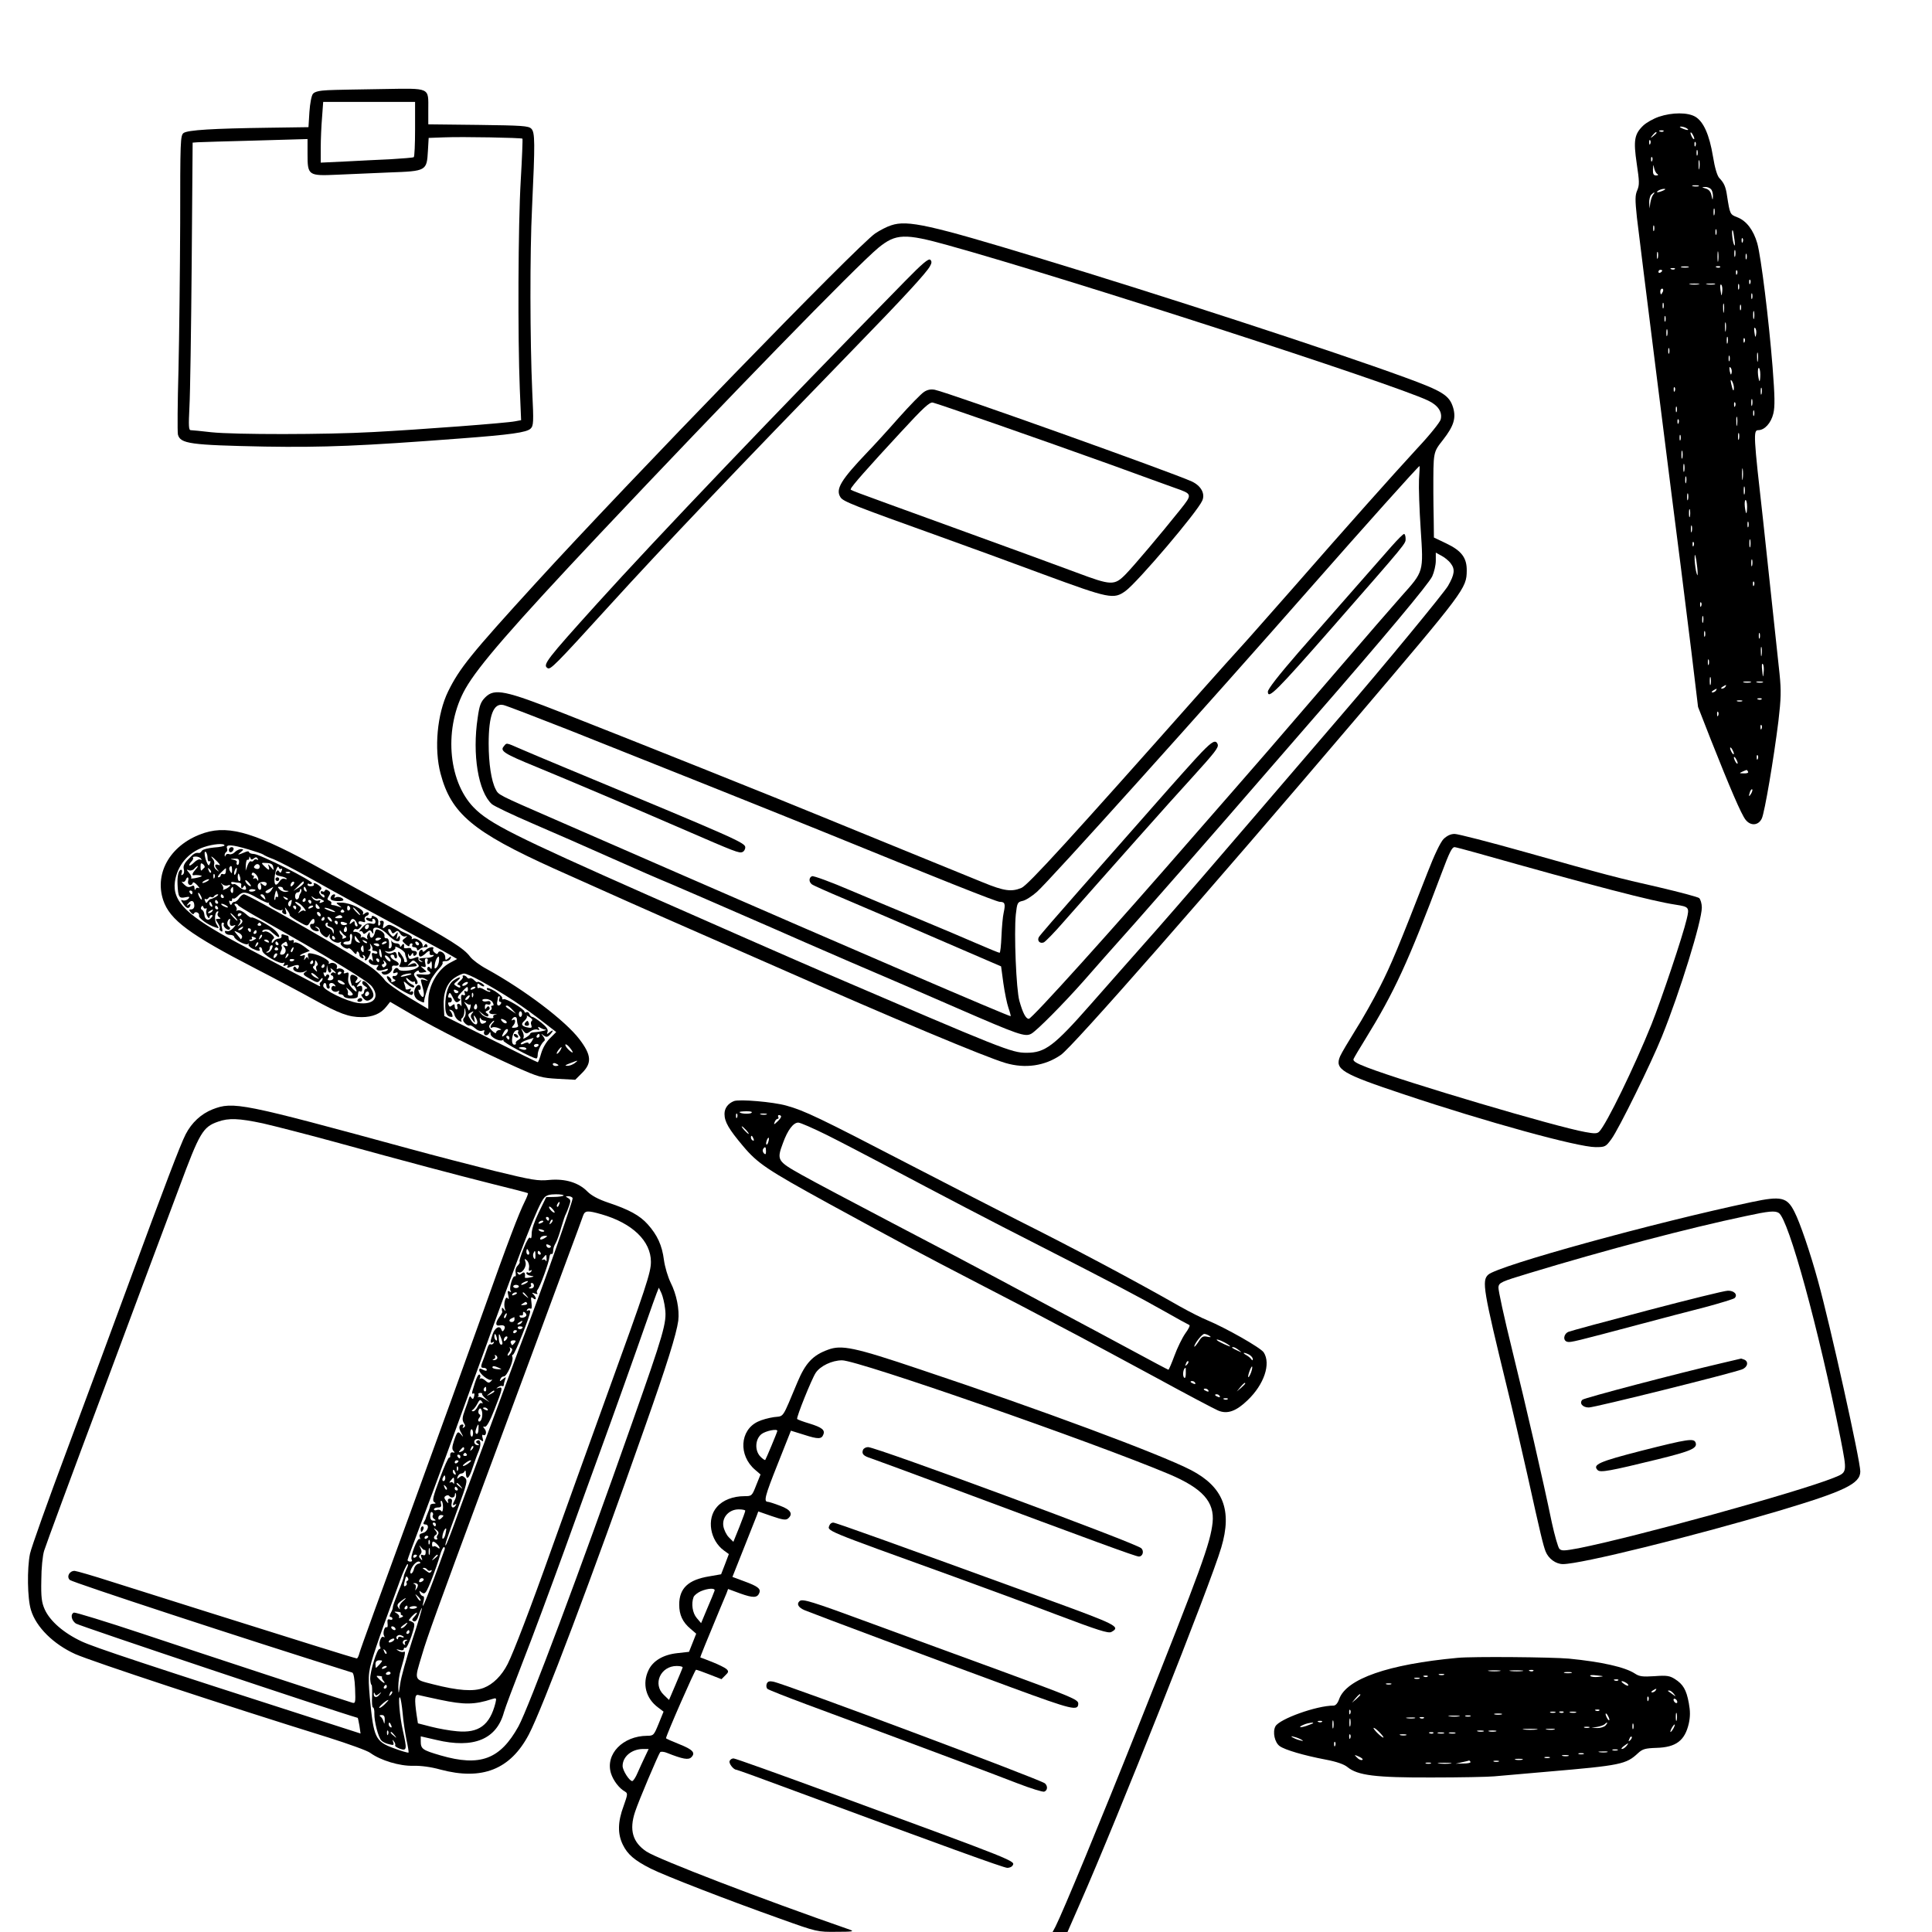 <?xml version="1.0" standalone="no"?>
<!DOCTYPE svg PUBLIC "-//W3C//DTD SVG 20010904//EN"
 "http://www.w3.org/TR/2001/REC-SVG-20010904/DTD/svg10.dtd">
<svg version="1.0" xmlns="http://www.w3.org/2000/svg"
 width="1024pt" height="1024pt" viewBox="0 0 1024 1024"
 preserveAspectRatio="xMidYMid meet">

<g transform="translate(0,1024) scale(0.1,-0.1)"
fill="#000000" stroke="none">
<path d="M1738 9762 c-45 -2 -70 -8 -79 -19 -8 -8 -16 -52 -19 -96 l-5 -81
-210 -3 c-297 -4 -430 -12 -452 -28 -17 -13 -18 -41 -18 -477 -1 -255 -5 -605
-9 -779 -5 -173 -6 -327 -3 -342 13 -49 63 -56 462 -64 312 -5 511 3 1035 43
267 20 351 32 372 52 16 15 17 34 9 197 -12 272 -13 734 -1 975 16 345 16 398
-4 418 -15 15 -49 17 -281 20 l-265 3 0 75 c0 123 16 116 -243 112 -122 -2
-252 -4 -289 -6z m462 -206 c0 -80 -3 -147 -7 -149 -5 -3 -60 -7 -123 -11 -63
-3 -172 -8 -242 -12 l-128 -6 0 78 c0 44 3 116 7 162 l6 82 243 0 244 0 0
-144z m569 -51 c2 -2 -2 -102 -9 -222 -14 -234 -16 -832 -5 -1104 l7 -166 -32
-6 c-42 -9 -505 -44 -753 -57 -252 -14 -733 -14 -857 -1 -52 6 -101 11 -109
11 -11 0 -12 22 -7 123 4 67 9 410 12 761 l5 640 27 2 c15 1 152 5 305 9 l277
8 0 -80 c0 -113 4 -116 157 -109 65 3 190 8 278 12 195 7 197 8 203 114 l4 69
82 3 c98 4 409 -2 415 -7z"/>
<path d="M8792 9621 c-29 -10 -66 -31 -82 -46 -48 -46 -53 -79 -35 -202 14
-94 15 -112 3 -141 -12 -27 -12 -50 -2 -145 12 -106 192 -1538 234 -1862 10
-82 35 -281 55 -441 l35 -291 68 -174 c102 -257 161 -395 184 -424 27 -34 68
-31 86 7 15 32 63 315 88 516 14 120 15 161 6 250 -14 131 -80 750 -87 812
-51 451 -53 480 -26 480 34 0 68 38 80 88 9 37 8 91 -4 247 -20 252 -61 583
-81 655 -20 70 -57 119 -105 138 -40 15 -40 17 -55 112 -7 50 -16 70 -41 96
-11 11 -24 53 -34 115 -19 115 -50 184 -93 210 -40 24 -123 24 -194 0z m148
-61 c18 -12 2 -12 -25 0 -13 6 -15 9 -5 9 8 0 22 -4 30 -9z m-123 -16 c-3 -3
-12 -4 -19 -1 -8 3 -5 6 6 6 11 1 17 -2 13 -5z m-37 -8 c0 -2 -8 -10 -17 -17
-16 -13 -17 -12 -4 4 13 16 21 21 21 13z m200 -31 c0 -5 -5 -3 -10 5 -5 8 -10
20 -10 25 0 6 5 3 10 -5 5 -8 10 -19 10 -25z m-233 -27 c-3 -8 -6 -5 -6 6 -1
11 2 17 5 13 3 -3 4 -12 1 -19z m240 -10 c-3 -8 -6 -5 -6 6 -1 11 2 17 5 13 3
-3 4 -12 1 -19z m10 -50 c-3 -7 -5 -2 -5 12 0 14 2 19 5 13 2 -7 2 -19 0 -25z
m-240 -30 c-3 -8 -6 -5 -6 6 -1 11 2 17 5 13 3 -3 4 -12 1 -19z m250 -40 c-2
-13 -4 -5 -4 17 -1 22 1 32 4 23 2 -10 2 -28 0 -40z m-223 -30 c7 -5 5 -8 -6
-8 -14 0 -18 8 -17 33 2 27 2 28 6 7 3 -14 10 -28 17 -32z m219 -65 c-7 -2
-21 -2 -30 0 -10 3 -4 5 12 5 17 0 24 -2 18 -5z m65 -15 c7 -7 11 -23 11 -37
-1 -24 -2 -24 -8 4 -4 20 -14 31 -31 36 -21 6 -22 7 -4 8 11 1 25 -4 32 -11z
m-253 -8 c-27 -12 -43 -12 -25 0 8 5 22 9 30 9 10 0 8 -3 -5 -9z m-53 -22 c-6
-7 -12 -26 -15 -43 l-4 -30 -2 31 c0 16 4 35 11 42 16 16 23 15 10 0z m325
-105 c-3 -10 -5 -4 -5 12 0 17 2 24 5 18 2 -7 2 -21 0 -30z m-320 -85 c-3 -7
-5 -2 -5 12 0 14 2 19 5 13 2 -7 2 -19 0 -25z m330 -20 c-3 -7 -5 -2 -5 12 0
14 2 19 5 13 2 -7 2 -19 0 -25z m96 -28 c4 -30 3 -38 -3 -25 -8 19 -14 83 -6
74 2 -2 6 -24 9 -49z m44 -12 c-3 -8 -6 -5 -6 6 -1 11 2 17 5 13 3 -3 4 -12 1
-19z m-130 -100 c-2 -13 -4 -3 -4 22 0 25 2 35 4 23 2 -13 2 -33 0 -45z m90
25 c-3 -10 -5 -4 -5 12 0 17 2 24 5 18 2 -7 2 -21 0 -30z m-410 -10 c-3 -10
-5 -4 -5 12 0 17 2 24 5 18 2 -7 2 -21 0 -30z m470 -5 c-3 -7 -5 -2 -5 12 0
14 2 19 5 13 2 -7 2 -19 0 -25z m-309 -45 c-10 -2 -26 -2 -35 0 -10 3 -2 5 17
5 19 0 27 -2 18 -5z m169 1 c-3 -3 -12 -4 -19 -1 -8 3 -5 6 6 6 11 1 17 -2 13
-5z m-240 -10 c-3 -3 -12 -4 -19 -1 -8 3 -5 6 6 6 11 1 17 -2 13 -5z m-67 -8
c0 -3 -4 -8 -10 -11 -5 -3 -10 -1 -10 4 0 6 5 11 10 11 6 0 10 -2 10 -4z m397
-18 c-3 -8 -6 -5 -6 6 -1 11 2 17 5 13 3 -3 4 -12 1 -19z m70 -50 c-3 -8 -6
-5 -6 6 -1 11 2 17 5 13 3 -3 4 -12 1 -19z m-274 -5 c-13 -2 -33 -2 -45 0 -13
2 -3 4 22 4 25 0 35 -2 23 -4z m85 0 c-10 -2 -28 -2 -40 0 -13 2 -5 4 17 4 22
1 32 -1 23 -4z m40 -39 c-3 -27 -4 -26 -9 8 -3 22 -1 34 4 29 5 -5 7 -21 5
-37z m89 14 c-3 -7 -5 -2 -5 12 0 14 2 19 5 13 2 -7 2 -19 0 -25z m-403 -13
c-4 -8 -8 -15 -10 -15 -2 0 -4 7 -4 15 0 8 4 15 10 15 5 0 7 -7 4 -15z m473
-37 c-3 -7 -5 -2 -5 12 0 14 2 19 5 13 2 -7 2 -19 0 -25z m-470 -50 c-3 -7 -5
-2 -5 12 0 14 2 19 5 13 2 -7 2 -19 0 -25z m320 -20 c-2 -13 -4 -5 -4 17 -1
22 1 32 4 23 2 -10 2 -28 0 -40z m90 10 c-3 -7 -5 -2 -5 12 0 14 2 19 5 13 2
-7 2 -19 0 -25z m70 -45 c-3 -10 -5 -2 -5 17 0 19 2 27 5 18 2 -10 2 -26 0
-35z m-470 -15 c-3 -7 -5 -2 -5 12 0 14 2 19 5 13 2 -7 2 -19 0 -25z m320 -50
c-2 -13 -4 -5 -4 17 -1 22 1 32 4 23 2 -10 2 -28 0 -40z m161 -19 c-3 -20 -5
-19 -9 9 -3 20 -2 29 4 23 5 -5 7 -19 5 -32z m-471 -6 c-3 -10 -5 -4 -5 12 0
17 2 24 5 18 2 -7 2 -21 0 -30z m320 -40 c-3 -10 -5 -4 -5 12 0 17 2 24 5 18
2 -7 2 -21 0 -30z m90 5 c-3 -8 -6 -5 -6 6 -1 11 2 17 5 13 3 -3 4 -12 1 -19z
m-400 -60 c-3 -7 -5 -2 -5 12 0 14 2 19 5 13 2 -7 2 -19 0 -25z m470 -40 c-2
-13 -4 -5 -4 17 -1 22 1 32 4 23 2 -10 2 -28 0 -40z m-150 0 c-3 -7 -5 -2 -5
12 0 14 2 19 5 13 2 -7 2 -19 0 -25z m11 -64 c-3 -14 -5 -12 -10 9 -3 19 -2
25 4 19 6 -6 8 -18 6 -28z m152 -9 c0 -19 -2 -35 -4 -35 -2 0 -6 16 -8 35 -2
19 0 35 4 35 4 0 8 -16 8 -35z m-140 -69 c0 -26 -6 -18 -14 19 -5 22 -4 26 4
15 5 -8 10 -24 10 -34z m-313 -18 c-3 -8 -6 -5 -6 6 -1 11 2 17 5 13 3 -3 4
-12 1 -19z m460 -15 c-3 -10 -5 -4 -5 12 0 17 2 24 5 18 2 -7 2 -21 0 -30z
m-50 -60 c-3 -10 -5 -4 -5 12 0 17 2 24 5 18 2 -7 2 -21 0 -30z m-90 -5 c-3
-8 -6 -5 -6 6 -1 11 2 17 5 13 3 -3 4 -12 1 -19z m-310 -30 c-3 -7 -5 -2 -5
12 0 14 2 19 5 13 2 -7 2 -19 0 -25z m410 -20 c-3 -7 -5 -2 -5 12 0 14 2 19 5
13 2 -7 2 -19 0 -25z m-90 -50 c-2 -13 -4 -5 -4 17 -1 22 1 32 4 23 2 -10 2
-28 0 -40z m-310 10 c-3 -8 -6 -5 -6 6 -1 11 2 17 5 13 3 -3 4 -12 1 -19z
m320 -85 c-3 -10 -5 -4 -5 12 0 17 2 24 5 18 2 -7 2 -21 0 -30z m-310 -5 c-3
-7 -5 -2 -5 12 0 14 2 19 5 13 2 -7 2 -19 0 -25z m10 -95 c-3 -10 -5 -2 -5 17
0 19 2 27 5 18 2 -10 2 -26 0 -35z m10 -70 c-3 -10 -5 -2 -5 17 0 19 2 27 5
18 2 -10 2 -26 0 -35z m310 -40 c-2 -16 -4 -5 -4 22 0 28 2 40 4 28 2 -13 2
-35 0 -50z m-300 -20 c-3 -10 -5 -4 -5 12 0 17 2 24 5 18 2 -7 2 -21 0 -30z
m310 -60 c-3 -10 -5 -2 -5 17 0 19 2 27 5 18 2 -10 2 -26 0 -35z m-300 -30
c-3 -10 -5 -4 -5 12 0 17 2 24 5 18 2 -7 2 -21 0 -30z m313 -38 c0 -19 -2 -35
-4 -35 -2 0 -6 16 -8 35 -2 19 0 35 4 35 4 0 8 -16 8 -35z m-303 -52 c-3 -10
-5 -2 -5 17 0 19 2 27 5 18 2 -10 2 -26 0 -35z m310 -55 c-3 -7 -5 -2 -5 12 0
14 2 19 5 13 2 -7 2 -19 0 -25z m-300 -25 c-3 -10 -5 -4 -5 12 0 17 2 24 5 18
2 -7 2 -21 0 -30z m310 -80 c-3 -10 -5 -2 -5 17 0 19 2 27 5 18 2 -10 2 -26 0
-35z m-300 5 c-3 -8 -6 -5 -6 6 -1 11 2 17 5 13 3 -3 4 -12 1 -19z m21 -148
c0 -16 -3 -10 -9 15 -4 22 -8 54 -7 70 0 22 3 19 9 -15 4 -25 7 -56 7 -70z
m289 43 c-3 -10 -5 -4 -5 12 0 17 2 24 5 18 2 -7 2 -21 0 -30z m10 -105 c-3
-8 -6 -5 -6 6 -1 11 2 17 5 13 3 -3 4 -12 1 -19z m-280 -110 c-3 -8 -6 -5 -6
6 -1 11 2 17 5 13 3 -3 4 -12 1 -19z m10 -85 c-3 -10 -5 -4 -5 12 0 17 2 24 5
18 2 -7 2 -21 0 -30z m10 -75 c-3 -7 -5 -2 -5 12 0 14 2 19 5 13 2 -7 2 -19 0
-25z m290 -10 c-3 -7 -5 -2 -5 12 0 14 2 19 5 13 2 -7 2 -19 0 -25z m10 -90
c-2 -13 -4 -5 -4 17 -1 22 1 32 4 23 2 -10 2 -28 0 -40z m-280 -50 c-3 -7 -5
-2 -5 12 0 14 2 19 5 13 2 -7 2 -19 0 -25z m291 -39 c-3 -33 -4 -33 -8 8 -3
23 -2 39 3 34 5 -5 7 -24 5 -42z m-281 -66 c-3 -10 -5 -2 -5 17 0 19 2 27 5
18 2 -10 2 -26 0 -35z m211 10 c-10 -2 -26 -2 -35 0 -10 3 -2 5 17 5 19 0 27
-2 18 -5z m65 0 c-7 -2 -21 -2 -30 0 -10 3 -4 5 12 5 17 0 24 -2 18 -5z m-198
-23 c-3 -5 -12 -10 -18 -10 -7 0 -6 4 3 10 19 12 23 12 15 0z m-50 -20 c-3 -5
-12 -10 -18 -10 -7 0 -6 4 3 10 19 12 23 12 15 0z m242 -46 c-3 -3 -12 -4 -19
-1 -8 3 -5 6 6 6 11 1 17 -2 13 -5z m-104 -11 c-7 -2 -19 -2 -25 0 -7 3 -2 5
12 5 14 0 19 -2 13 -5z m-126 -75 c-3 -8 -6 -5 -6 6 -1 11 2 17 5 13 3 -3 4
-12 1 -19z m230 -70 c-3 -8 -6 -5 -6 6 -1 11 2 17 5 13 3 -3 4 -12 1 -19z
m-147 -133 c0 -5 -5 -3 -10 5 -5 8 -10 20 -10 25 0 6 5 3 10 -5 5 -8 10 -19
10 -25z m127 -27 c-3 -8 -6 -5 -6 6 -1 11 2 17 5 13 3 -3 4 -12 1 -19z m-107
-23 c0 -5 -5 -3 -10 5 -5 8 -10 20 -10 25 0 6 5 3 10 -5 5 -8 10 -19 10 -25z
m55 -45 c4 -6 -6 -10 -22 -9 -25 0 -26 1 -8 9 11 5 21 9 22 9 1 1 5 -3 8 -9z
m16 -117 c-12 -20 -14 -14 -5 12 4 9 9 14 11 11 3 -2 0 -13 -6 -23z"/>
<path d="M4724 9046 c-23 -7 -61 -27 -85 -43 -96 -66 -1306 -1313 -1799 -1853
-347 -380 -405 -453 -465 -575 -58 -119 -75 -303 -40 -435 56 -212 171 -309
600 -503 274 -123 516 -231 770 -342 160 -70 346 -152 415 -182 616 -272 1101
-475 1209 -507 105 -31 209 -16 294 43 61 41 781 862 1567 1786 575 676 583
687 584 780 1 68 -27 106 -109 145 l-65 31 -1 90 c-1 49 -2 116 -2 149 0 221
-2 210 53 281 55 71 68 113 52 168 -20 66 -56 88 -259 162 -383 140 -1288 435
-1938 632 -576 175 -695 202 -781 173z m301 -106 c637 -177 2355 -733 2544
-823 53 -25 77 -61 67 -100 -3 -14 -59 -84 -124 -153 -137 -149 -360 -399
-666 -749 -121 -137 -242 -275 -270 -305 -28 -30 -118 -131 -201 -224 -705
-795 -927 -1038 -961 -1052 -53 -22 -92 -17 -204 29 -58 24 -233 95 -390 159
-157 64 -364 149 -460 188 -212 88 -1018 410 -1375 550 -308 121 -364 133
-413 84 -24 -24 -31 -43 -40 -107 -30 -196 3 -394 75 -459 11 -10 107 -56 214
-102 107 -46 301 -131 433 -190 131 -58 240 -106 242 -106 3 0 400 -172 594
-257 69 -31 256 -112 415 -181 160 -68 414 -178 565 -244 331 -144 363 -155
396 -137 28 15 169 157 277 279 41 47 166 189 279 315 112 127 325 370 473
540 148 171 355 409 460 530 386 443 618 721 636 760 10 22 19 59 19 83 l0 43
29 -16 c16 -8 39 -26 50 -41 24 -31 21 -58 -14 -119 -22 -38 -341 -425 -565
-685 -59 -69 -260 -303 -446 -520 -186 -217 -423 -492 -527 -610 -105 -118
-264 -299 -355 -402 -196 -223 -243 -258 -341 -258 -80 0 -121 17 -1071 425
-172 74 -627 274 -935 410 -709 314 -843 381 -925 466 -138 143 -158 427 -43
629 68 120 249 328 710 818 670 711 1365 1425 1479 1519 92 75 139 77 369 13z
m2496 -1242 c-2 -40 2 -159 9 -263 15 -229 17 -222 -102 -355 -46 -52 -193
-221 -325 -375 -132 -154 -305 -354 -384 -446 -79 -91 -247 -284 -374 -429
-457 -526 -876 -990 -892 -990 -16 0 -32 31 -50 95 -17 59 -29 360 -19 458 7
62 9 66 36 72 16 3 50 25 76 48 66 58 889 973 1459 1622 267 304 563 635 569
635 1 0 0 -33 -3 -72z m-4511 -1325 c386 -153 1101 -439 1345 -538 616 -251
927 -375 944 -375 27 0 31 -10 21 -56 -5 -21 -10 -78 -12 -126 -2 -49 -6 -88
-10 -88 -4 0 -58 22 -120 49 -62 27 -194 83 -293 124 -99 41 -267 111 -373
156 -107 46 -200 80 -208 77 -17 -7 -18 -30 -1 -43 6 -5 84 -40 172 -77 88
-37 311 -133 495 -213 l336 -145 12 -89 c7 -49 19 -108 27 -131 8 -23 13 -43
12 -44 -5 -4 -883 374 -1777 764 -239 104 -525 229 -635 277 -310 135 -302
131 -318 162 -23 44 -37 137 -37 242 0 150 26 217 79 204 14 -3 168 -62 341
-130z"/>
<path d="M4797 8750 c-695 -709 -1311 -1354 -1633 -1710 -268 -297 -289 -324
-262 -341 15 -10 36 10 328 331 288 317 690 738 1296 1362 259 266 386 404
403 437 10 17 10 26 2 34 -9 9 -44 -21 -134 -113z"/>
<path d="M4898 8163 c-16 -10 -76 -72 -135 -138 -58 -66 -132 -147 -164 -180
-143 -150 -172 -198 -144 -241 14 -22 67 -43 530 -209 132 -47 380 -138 550
-201 345 -127 368 -132 431 -86 63 46 379 417 406 478 17 37 -6 79 -55 102
-105 48 -1286 470 -1362 486 -20 4 -39 1 -57 -11z m382 -171 c173 -60 446
-157 605 -214 160 -58 313 -114 342 -124 94 -33 94 -33 28 -116 -108 -135
-242 -293 -288 -341 -61 -62 -76 -61 -263 9 -82 31 -376 138 -654 239 -597
217 -540 195 -540 204 0 10 89 111 265 301 119 129 153 161 170 156 11 -2 162
-54 335 -114z"/>
<path d="M7377 7346 c-48 -54 -279 -318 -496 -565 -104 -120 -161 -193 -161
-207 0 -43 45 2 342 341 401 458 388 443 388 470 0 14 -4 25 -8 25 -5 0 -34
-29 -65 -64z"/>
<path d="M6369 6253 c-31 -32 -143 -157 -250 -279 -107 -121 -286 -325 -399
-453 -113 -128 -209 -239 -214 -248 -10 -19 5 -36 26 -28 9 4 58 54 109 113
200 227 586 662 674 757 125 138 145 163 139 180 -10 26 -28 17 -85 -42z"/>
<path d="M2670 6284 c-21 -24 2 -39 171 -108 189 -78 493 -207 779 -331 279
-121 297 -128 315 -121 8 3 15 14 15 25 0 24 -44 44 -945 418 -99 41 -210 88
-247 104 -78 34 -72 33 -88 13z"/>
<path d="M1085 5826 c-176 -56 -269 -208 -220 -357 35 -105 141 -183 490 -363
105 -54 242 -127 305 -162 139 -77 189 -95 257 -95 57 0 102 18 131 56 l20 25
113 -66 c136 -79 375 -199 553 -279 121 -54 136 -58 223 -63 l92 -5 36 36 c53
53 50 95 -14 179 -75 98 -288 260 -491 372 -36 19 -76 49 -88 65 -32 44 -108
92 -387 244 -137 74 -315 172 -395 217 -346 193 -491 238 -625 196z m105 -67
c0 -4 -25 -9 -56 -11 -31 -3 -59 -10 -64 -17 -4 -7 -10 -12 -14 -12 -20 3 -29
-2 -56 -31 -23 -23 -30 -38 -26 -54 4 -13 1 -26 -6 -30 -8 -5 -9 -2 -5 9 3 10
2 17 -3 17 -13 0 -21 -32 -19 -77 3 -67 8 -76 40 -69 24 5 27 3 17 -8 -7 -7
-20 -11 -28 -8 -13 5 -13 2 1 -18 17 -26 31 -30 38 -9 2 8 -1 9 -10 3 -12 -7
-12 -5 0 9 16 20 31 13 31 -14 0 -11 -7 -19 -16 -19 -14 0 -14 -2 -3 -16 8 -9
15 -12 17 -6 2 6 9 9 17 6 8 -3 12 -11 10 -17 -4 -13 48 -50 86 -62 22 -7 22
-7 7 16 -14 22 -9 69 7 69 4 0 3 -5 -1 -11 -3 -6 0 -15 7 -20 11 -7 10 -9 -4
-9 -16 0 -16 -2 -2 -23 8 -13 13 -26 9 -29 -3 -3 0 -9 7 -13 9 -6 10 -1 5 19
-4 16 -2 26 4 26 6 0 9 -4 6 -9 -7 -11 22 -36 31 -27 4 4 3 10 -3 14 -12 8
-12 27 -1 39 5 4 8 4 7 -2 -6 -26 1 -37 17 -31 15 6 14 4 -2 -14 -10 -11 -25
-18 -33 -15 -8 3 -12 0 -9 -7 2 -7 13 -13 25 -13 12 0 22 -4 23 -10 3 -16 59
-46 72 -39 7 4 9 4 5 -1 -4 -4 4 -14 18 -22 31 -15 48 -17 39 -3 -3 6 -1 10 4
10 6 0 11 -8 11 -18 0 -21 96 -76 113 -65 6 4 7 1 2 -7 -6 -10 -4 -12 9 -7 11
5 15 3 10 -5 -5 -8 -1 -9 12 -4 39 15 53 15 47 -1 -4 -11 -8 -11 -13 -3 -5 8
-10 9 -14 2 -11 -18 31 -34 57 -22 18 9 19 8 5 -2 -15 -11 -12 -15 25 -36 39
-22 42 -22 54 -6 7 10 13 13 13 7 0 -7 -5 -15 -10 -18 -6 -4 -7 -11 -4 -17 4
-7 0 -7 -12 0 -17 8 -213 112 -424 224 -268 143 -347 219 -333 324 12 86 70
156 153 184 50 17 110 22 110 9z m124 -20 c39 -12 76 -24 81 -28 6 -5 30 -16
55 -25 25 -10 106 -52 180 -93 74 -42 209 -116 300 -166 91 -49 188 -101 215
-117 28 -15 86 -46 130 -70 44 -23 95 -52 114 -63 l34 -20 -36 -19 c-65 -33
-117 -122 -117 -202 l0 -44 -107 64 c-59 36 -115 76 -124 90 -9 14 -39 43 -67
64 -77 57 -656 390 -679 390 -7 0 -18 -9 -25 -20 -7 -11 -18 -20 -25 -20 -6 0
-13 -5 -15 -12 -3 -7 -7 -5 -11 6 -4 10 -3 15 3 11 6 -3 10 -1 10 6 0 7 3 10
6 7 3 -4 14 2 25 13 26 26 43 24 104 -11 28 -16 55 -28 58 -25 4 3 5 2 2 -2
-8 -10 55 -44 67 -37 6 4 8 3 5 -3 -4 -6 0 -14 9 -17 12 -5 14 -1 9 17 -7 22
-7 22 8 2 8 -11 14 -22 12 -25 -2 -3 18 -18 45 -33 49 -28 49 -28 62 -7 15 24
25 26 25 6 0 -8 -5 -14 -10 -13 -20 4 -17 -22 3 -33 25 -13 42 -4 20 11 -13 9
-13 10 0 6 8 -2 15 -10 15 -18 0 -8 8 -20 19 -28 15 -12 20 -12 28 0 8 11 9
11 5 -2 -6 -19 37 -44 55 -33 7 4 8 2 4 -4 -7 -11 31 -38 41 -28 3 3 14 -5 24
-17 12 -15 18 -17 19 -8 0 16 15 5 15 -11 0 -6 6 -13 14 -16 9 -3 11 0 6 8 -5
9 -4 11 4 6 6 -4 9 -12 6 -17 -4 -5 -2 -9 3 -9 5 0 14 11 20 25 9 19 9 25 -1
26 -9 0 -9 2 0 5 7 3 9 13 6 22 -4 14 -3 14 5 2 6 -8 8 -18 6 -22 -3 -4 2 -8
10 -8 9 0 16 -4 16 -10 0 -5 -7 -7 -16 -3 -14 5 -16 2 -10 -23 4 -19 3 -24 -2
-15 -6 8 -12 9 -16 3 -8 -13 15 -30 37 -27 14 3 16 0 7 -10 -14 -17 7 -25 38
-14 15 6 21 5 17 -1 -3 -6 -14 -10 -23 -10 -11 0 -13 -3 -5 -11 15 -15 54 7
51 29 -2 11 3 16 14 14 27 -4 29 14 3 26 -25 11 -34 32 -15 32 6 0 10 -4 10
-10 0 -5 4 -10 9 -10 5 0 7 9 4 20 -4 15 -9 17 -22 10 -11 -5 -23 -5 -32 1
-12 9 -12 10 1 6 20 -6 52 11 45 23 -3 5 7 2 23 -7 16 -9 29 -21 29 -27 0 -6
4 -19 8 -28 4 -11 3 -18 -4 -18 -6 0 -10 3 -9 8 2 4 -5 18 -15 32 -13 18 -17
20 -17 8 0 -9 4 -19 9 -22 10 -7 9 -25 -2 -43 -5 -8 6 -11 40 -8 57 3 56 3 48
15 -4 7 -14 6 -28 -1 -21 -11 -21 -11 -4 7 16 17 18 18 35 1 16 -17 16 -19 -3
-30 -24 -13 -84 -17 -91 -6 -8 14 -21 10 -28 -7 -5 -12 -2 -15 10 -10 10 4 14
2 11 -6 -2 -7 -10 -12 -16 -11 -15 4 -14 -14 1 -19 7 -3 5 -7 -6 -11 -9 -4
-15 -3 -12 2 3 5 -1 14 -9 21 -18 15 -20 0 -2 -22 17 -21 114 -78 121 -71 11
11 6 24 -6 17 -7 -5 -8 -3 -3 6 6 10 4 12 -8 7 -10 -3 -17 -2 -17 2 0 5 -3 17
-7 27 -6 15 -3 15 17 -3 12 -12 28 -19 33 -16 6 4 2 11 -11 16 -11 5 -24 17
-27 25 -5 13 -3 13 13 -1 10 -9 22 -14 25 -10 4 3 7 1 7 -6 0 -7 4 -9 10 -6 6
4 4 15 -5 29 -14 21 -14 25 0 36 9 7 15 8 15 2 0 -6 8 -9 18 -7 9 2 19 4 21 4
3 1 -4 8 -15 17 -16 13 -17 15 -1 10 14 -4 16 -1 11 19 -4 16 -2 25 6 25 7 0
10 -7 6 -15 -3 -8 -1 -15 3 -15 5 0 12 6 14 13 3 6 6 -1 6 -18 0 -20 -2 -26
-8 -16 -5 8 -11 9 -15 3 -3 -6 -2 -13 4 -17 23 -14 8 -24 -30 -20 -33 3 -38 2
-28 -9 7 -8 16 -12 20 -9 5 2 16 -1 25 -7 15 -9 14 -10 -6 -4 -21 6 -23 4 -17
-17 14 -47 16 -68 8 -73 -4 -2 -12 7 -19 20 -6 13 -7 22 -2 18 5 -3 9 2 9 10
0 19 -16 21 -26 4 -17 -28 -10 -59 18 -72 15 -8 27 -11 26 -8 -3 13 24 97 40
126 10 16 27 40 40 53 13 13 21 27 18 31 -3 5 4 8 16 8 12 -1 23 6 26 14 5 13
3 13 -11 1 -15 -12 -17 -11 -17 7 0 21 -32 40 -38 22 -3 -8 -8 -8 -18 1 -8 6
-11 15 -8 20 9 15 -24 10 -40 -7 -9 -9 -16 -11 -16 -4 0 6 -4 8 -10 5 -13 -8
-13 -35 -1 -35 5 0 16 7 25 15 18 18 27 19 23 3 -1 -7 5 -12 13 -10 8 2 11 0
7 -5 -5 -4 -16 -8 -25 -9 -56 -3 -58 -4 -42 -15 13 -9 13 -10 0 -6 -8 2 -14
10 -12 17 2 8 -3 10 -15 5 -31 -12 -37 -10 -40 10 -1 11 0 14 3 6 5 -11 8 -11
15 0 7 11 9 11 9 1 0 -7 5 -10 10 -7 15 9 12 25 -5 25 -8 0 -15 4 -15 9 0 6
-9 8 -20 6 -11 -2 -19 -1 -19 3 3 20 -2 25 -11 12 -6 -10 -10 -11 -10 -2 0 6
-9 12 -19 12 -11 0 -22 6 -25 13 -3 6 -3 2 -1 -10 3 -12 1 -24 -5 -28 -6 -4
-11 -1 -9 6 4 30 -2 49 -13 46 -7 -1 -12 5 -10 14 1 9 -9 21 -22 27 -21 10
-25 8 -30 -14 -7 -28 -26 -33 -26 -6 0 14 -2 15 -9 2 -6 -8 -7 -19 -3 -25 3
-5 -1 -4 -10 2 -8 7 -19 9 -23 5 -5 -4 -5 -2 -2 4 7 11 -19 29 -36 25 -5 -1
-6 3 -2 9 3 6 10 8 15 5 4 -3 13 2 20 10 9 10 9 15 1 15 -6 0 -11 5 -11 11 0
6 9 8 20 4 15 -5 18 -3 14 9 -4 9 0 18 10 22 9 3 13 10 10 16 -3 5 -12 4 -20
-3 -11 -9 -13 -9 -9 2 6 18 -65 53 -113 55 -33 1 -34 0 -16 -14 18 -14 18 -14
-1 -7 -11 4 -25 8 -32 8 -7 0 -10 4 -7 9 3 4 -2 11 -10 14 -12 5 -13 9 -3 25
10 16 9 21 -3 29 -9 6 -16 6 -18 0 -2 -6 -8 -8 -13 -4 -5 3 -9 0 -9 -5 0 -6 5
-11 10 -11 6 0 10 -5 10 -12 0 -8 -6 -6 -17 5 -13 13 -14 20 -5 29 9 9 7 14
-6 24 -19 15 -36 18 -28 6 2 -4 -4 -9 -15 -9 -10 -1 -19 3 -19 8 0 6 4 8 9 4
5 -3 12 -1 15 4 7 11 -274 153 -308 155 -14 0 -26 5 -26 10 0 4 -7 5 -15 2
-46 -19 -50 -19 -30 -3 17 14 18 16 3 17 -9 0 -24 -7 -33 -16 -8 -9 -22 -14
-30 -11 -7 3 -16 1 -19 -6 -3 -9 -5 -9 -5 0 -1 6 3 14 9 18 5 3 7 12 3 20 -7
21 26 19 111 -6z m-214 -45 c0 -14 4 -22 10 -19 6 4 7 -1 3 -11 -5 -13 -7 -13
-13 -3 -14 27 -21 71 -10 64 5 -3 10 -17 10 -31z m-34 -6 c4 -7 3 -8 -4 -4 -6
4 -21 -3 -32 -14 -12 -12 -24 -20 -26 -17 -3 3 2 11 10 20 8 8 12 17 9 21 -4
3 3 6 15 6 11 0 24 -5 28 -12z m85 -14 c17 -18 19 -23 6 -18 -20 7 -22 -6 -4
-26 10 -12 9 -12 -6 0 -10 7 -15 20 -12 28 3 8 0 21 -6 28 -20 24 -4 15 22
-12z m194 16 c10 8 15 8 21 -1 4 -7 3 -9 -4 -5 -6 3 -13 2 -17 -4 -4 -6 -10
-8 -15 -5 -4 3 -13 -7 -18 -22 l-10 -28 1 32 c1 17 5 29 10 26 4 -2 7 2 8 9 0
10 2 11 6 0 4 -9 8 -10 18 -2z m-78 -19 c0 -11 -5 -17 -9 -15 -5 3 -6 9 -3 14
3 5 -5 11 -17 13 -20 4 -20 4 4 6 21 1 26 -3 25 -18z m-184 -30 c-4 -4 -11
-10 -14 -14 -4 -4 -6 4 -6 18 0 21 2 23 14 14 8 -7 10 -15 6 -18z m291 -3 c-3
-4 -11 -5 -19 -2 -11 5 -12 9 -2 19 12 13 31 -1 21 -17z m74 7 c4 -20 4 -20
-13 0 -14 17 -16 17 -11 3 7 -23 1 -23 -23 1 -18 18 -18 19 13 17 22 -1 32 -7
34 -21z m-411 -13 c-18 -20 -22 -33 -9 -31 14 3 45 -1 41 -5 -8 -7 -64 -17
-56 -10 4 4 -1 16 -10 27 -16 19 -16 20 -1 14 9 -3 22 1 28 9 7 8 15 14 18 14
3 0 -2 -8 -11 -18z m193 -4 c0 -18 -2 -20 -9 -8 -6 8 -7 18 -5 22 9 14 14 9
14 -14z m261 7 c5 4 6 -1 2 -10 -4 -12 -8 -13 -13 -5 -6 9 -9 9 -15 0 -9 -14
-4 -19 25 -25 12 -2 25 -7 29 -11 3 -4 -1 -5 -10 -2 -9 4 -20 -2 -27 -13 -18
-28 -29 -23 -27 14 2 38 17 77 23 59 2 -7 8 -10 13 -7z m-373 -20 c-3 -3 -9 2
-12 12 -6 14 -5 15 5 6 7 -7 10 -15 7 -18z m79 6 c0 -11 -6 -17 -14 -14 -7 3
-13 0 -13 -6 0 -6 -6 -11 -12 -11 -7 0 -1 11 12 24 31 30 29 30 27 7z m56 -1
c-3 -12 -8 -19 -11 -16 -5 6 5 36 12 36 2 0 2 -9 -1 -20z m116 -44 c0 -6 -3
-5 -6 2 -2 6 -10 9 -15 6 -7 -4 -8 -2 -4 4 4 7 2 12 -4 12 -6 0 -8 5 -4 12 8
12 35 -17 33 -36z m168 38 c-3 -3 -12 -4 -19 -1 -8 3 -5 6 6 6 11 1 17 -2 13
-5z m-400 -26 c-3 -8 -6 -5 -6 6 -1 11 2 17 5 13 3 -3 4 -12 1 -19z m136 2 c3
-11 1 -20 -4 -20 -5 0 -9 9 -9 20 0 11 2 20 4 20 2 0 6 -9 9 -20z m-276 -20
c-5 -21 18 -30 25 -9 2 6 12 0 23 -12 11 -12 15 -19 8 -16 -6 4 -14 1 -16 -5
-3 -8 -6 -6 -6 5 -1 14 -5 16 -18 9 -13 -7 -23 -4 -38 11 -11 11 -15 17 -9 14
7 -4 14 0 18 8 8 22 19 18 13 -5z m103 0 c-8 -5 -19 -10 -25 -10 -5 0 -3 5 5
10 8 5 20 10 25 10 6 0 3 -5 -5 -10z m230 -26 c0 -3 -7 -1 -15 6 -8 7 -15 17
-15 22 0 5 7 3 15 -6 8 -8 15 -18 15 -22z m-62 17 c6 -1 11 -4 11 -8 -3 -19 2
-27 10 -15 7 11 9 11 14 -1 7 -20 -16 -16 -41 6 -10 9 -21 14 -24 11 -3 -3 -9
-1 -12 4 -3 6 2 9 11 7 10 -2 24 -4 31 -4z m145 -8 c-4 -11 -8 -11 -21 -1 -13
11 -15 10 -9 -4 3 -10 2 -20 -2 -23 -12 -7 -21 21 -10 32 14 14 47 11 42 -4z
m139 -5 c-7 -7 -12 -8 -12 -2 0 14 12 26 19 19 2 -3 -1 -11 -7 -17z m58 13 c0
-5 -12 -16 -27 -26 l-28 -17 25 25 c28 29 30 30 30 18z m-404 -14 c23 8 16 -5
-8 -18 -13 -6 -20 -8 -16 -4 4 5 2 15 -4 24 -10 13 -10 14 1 4 7 -6 20 -9 27
-6z m30 -27 c0 -12 -4 -16 -9 -11 -5 5 -6 14 -3 20 10 15 12 14 12 -9z m202 1
c-6 -10 -18 -17 -25 -14 -10 4 -8 9 9 18 13 7 24 13 26 14 1 1 -3 -8 -10 -18z
m62 9 c0 -5 8 -11 18 -11 16 -1 16 -2 0 -6 -10 -2 -25 3 -34 11 -14 15 -14 16
0 16 9 0 16 -4 16 -10z m124 -6 c3 -8 2 -12 -4 -9 -6 3 -10 10 -10 16 0 14 7
11 14 -7z m-270 -3 c-9 -9 -34 -9 -34 -1 0 5 9 8 20 7 10 -1 17 -3 14 -6z
m240 -13 c-5 -7 -9 -17 -9 -22 0 -5 -5 -11 -10 -13 -6 -2 -11 6 -11 17 0 11 6
20 13 20 7 0 13 5 13 12 0 6 3 9 6 5 3 -3 2 -12 -2 -19z m-574 2 c0 -5 -2 -10
-4 -10 -3 0 -8 5 -11 10 -3 6 -1 10 4 10 6 0 11 -4 11 -10z m453 -10 c3 -11 1
-18 -4 -14 -5 3 -9 0 -9 -7 0 -7 -2 -10 -5 -8 -4 5 5 49 10 49 1 0 5 -9 8 -20z
m-403 -25 c0 -5 -5 -3 -10 5 -5 8 -10 20 -10 25 0 6 5 3 10 -5 5 -8 10 -19 10
-25z m75 12 c-11 -6 -24 -12 -28 -12 -4 0 -11 -6 -16 -13 -7 -11 -9 -10 -14 3
-4 9 -3 13 2 10 5 -3 12 -1 16 5 4 6 10 8 15 5 5 -3 11 -1 15 5 3 5 12 10 18
10 7 0 3 -6 -8 -13z m40 3 c3 -5 1 -10 -4 -10 -6 0 -11 5 -11 10 0 6 2 10 4
10 3 0 8 -4 11 -10z m219 -6 c5 -14 4 -15 -9 -4 -17 14 -19 20 -6 20 5 0 12
-7 15 -16z m121 -12 c-3 -3 -11 0 -18 7 -9 10 -8 11 6 5 10 -3 15 -9 12 -12z
m158 4 c3 3 13 2 22 -4 16 -8 16 -9 1 -15 -12 -5 -15 -3 -10 5 5 7 2 9 -9 5
-9 -3 -21 1 -29 11 -11 15 -11 15 3 5 9 -7 18 -10 22 -7z m-63 -6 c0 -5 -5
-10 -11 -10 -5 0 -7 5 -4 10 3 6 8 10 11 10 2 0 4 -4 4 -10z m-465 -10 c3 -5
1 -10 -4 -10 -6 0 -11 5 -11 10 0 6 2 10 4 10 3 0 8 -4 11 -10z m388 -11 c-4
-15 -8 -17 -14 -8 -6 11 4 28 18 29 0 0 -1 -9 -4 -21z m107 11 c0 -5 -2 -10
-4 -10 -3 0 -8 5 -11 10 -3 6 -1 10 4 10 6 0 11 -4 11 -10z m-526 -16 c3 -8 2
-12 -4 -9 -6 3 -10 10 -10 16 0 14 7 11 14 -7z m476 -4 c11 -11 20 -23 20 -27
0 -3 -3 -3 -7 0 -3 4 -13 1 -22 -6 -14 -10 -14 -10 -3 5 11 14 10 19 -10 32
-12 9 -17 16 -10 16 6 0 21 -9 32 -20z m-400 0 c8 -5 11 -10 5 -10 -5 0 -17 5
-25 10 -8 5 -10 10 -5 10 6 0 17 -5 25 -10z m62 2 c2 -4 44 -30 93 -58 378
-212 591 -341 615 -371 46 -59 11 -101 -73 -89 -61 9 -184 69 -184 90 0 9 4
16 9 16 4 0 8 -7 8 -15 0 -8 5 -15 11 -15 6 0 9 7 5 15 -6 18 19 21 30 3 4 -6
3 -8 -3 -5 -6 4 -13 1 -16 -7 -6 -16 19 -30 35 -19 7 3 8 1 4 -5 -4 -7 -1 -12
8 -12 8 0 16 -4 18 -10 5 -15 72 -17 74 -2 1 6 2 17 3 23 0 5 6 7 11 4 6 -3
10 3 10 14 0 15 -4 19 -17 14 -16 -6 -16 -4 2 18 11 13 13 18 5 12 -19 -18
-35 -16 -21 1 10 12 8 17 -7 25 -24 13 -32 -2 -21 -39 4 -14 8 -20 8 -15 1 11
21 -15 21 -29 0 -5 -11 3 -24 17 -18 20 -23 34 -20 57 4 25 2 29 -12 23 -11
-4 -15 -2 -11 4 8 12 -20 26 -34 18 -5 -4 -6 0 -3 8 6 16 -22 31 -38 20 -6 -3
-8 -1 -5 4 7 12 -48 42 -89 49 -22 4 -25 2 -20 -18 3 -13 3 -17 0 -9 -5 11 -8
11 -16 0 -7 -11 -8 -9 -4 5 5 13 2 17 -9 12 -8 -3 -15 -3 -15 0 0 2 12 9 26
14 l26 10 -23 18 c-30 23 -56 33 -62 24 -2 -4 -2 -1 0 7 2 8 -2 11 -12 7 -9
-3 -15 0 -15 9 0 8 -2 15 -4 15 -2 0 -12 3 -21 6 -10 4 -15 2 -13 -7 2 -8 -5
-14 -15 -14 -10 0 -22 -7 -27 -15 -6 -9 -10 -10 -10 -3 0 6 5 15 10 18 14 9
-31 44 -47 38 -7 -3 -13 -3 -13 0 0 12 31 15 42 4 7 -7 21 -18 31 -26 25 -20
21 4 -5 28 -25 24 -118 74 -125 68 -2 -3 -16 6 -30 19 -16 14 -33 22 -42 19
-8 -3 -12 -3 -8 1 4 4 2 13 -4 21 -8 8 -8 13 -1 13 6 0 12 -3 14 -8z m427 -5
c8 -10 7 -14 -2 -14 -8 0 -14 6 -14 14 0 7 1 13 2 13 2 0 8 -6 14 -13z m-598
-12 c5 4 6 -1 3 -9 -3 -8 -1 -23 5 -33 6 -10 11 -12 11 -5 0 6 5 12 11 12 8 0
8 -4 -1 -14 -15 -20 -35 -11 -37 17 -1 12 -7 23 -13 25 -5 2 -7 9 -3 15 5 8 8
8 11 -1 2 -7 8 -10 13 -7z m64 5 c3 -5 1 -10 -4 -10 -6 0 -11 5 -11 10 0 6 2
10 4 10 3 0 8 -4 11 -10z m415 0 c0 -5 -2 -10 -4 -10 -3 0 -8 5 -11 10 -3 6
-1 10 4 10 6 0 11 -4 11 -10z m90 6 c0 -2 -7 -7 -16 -10 -8 -3 -12 -2 -9 4 6
10 25 14 25 6z m195 -5 c3 -5 1 -12 -5 -16 -5 -3 -10 1 -10 9 0 18 6 21 15 7z
m-80 -22 c5 -5 -5 -4 -23 2 -17 6 -32 13 -32 16 0 7 43 -8 55 -18z m120 1 c10
-11 16 -20 13 -20 -3 0 -13 9 -23 20 -10 11 -16 20 -13 20 3 0 13 -9 23 -20z
m-770 0 c-3 -5 -12 -10 -18 -10 -7 0 -6 4 3 10 19 12 23 12 15 0z m699 2 c3
-5 -1 -9 -9 -9 -8 0 -12 4 -9 9 3 4 7 8 9 8 2 0 6 -4 9 -8z m-124 -23 c0 -6
-4 -7 -10 -4 -5 3 -10 11 -10 16 0 6 5 7 10 4 6 -3 10 -11 10 -16z m-455 -9
c10 -11 16 -20 13 -20 -3 0 -13 9 -23 20 -10 11 -16 20 -13 20 3 0 13 -9 23
-20z m35 16 c0 -3 -4 -8 -10 -11 -5 -3 -10 -1 -10 4 0 6 5 11 10 11 6 0 10 -2
10 -4z m534 -15 c3 -5 -6 -8 -20 -8 -19 0 -22 2 -13 8 18 11 26 11 33 0z m-94
-11 c0 -5 -5 -10 -11 -10 -5 0 -7 5 -4 10 3 6 8 10 11 10 2 0 4 -4 4 -10z m35
-1 c11 -16 1 -19 -13 -3 -7 8 -8 14 -3 14 5 0 13 -5 16 -11z m-471 -8 c3 -5
-2 -15 -12 -22 -15 -12 -16 -12 -5 2 7 9 10 19 6 22 -3 4 -4 7 0 7 3 0 8 -4
11 -9z m606 -11 c7 -14 7 -20 0 -20 -5 0 -10 7 -10 16 0 14 -3 14 -15 4 -13
-11 -14 -10 -9 4 8 22 21 20 34 -4z m-100 0 c0 -5 -2 -10 -4 -10 -3 0 -8 5
-11 10 -3 6 -1 10 4 10 6 0 11 -4 11 -10z m50 -5 c0 -11 -29 -11 -33 -1 -4 10
1 12 14 9 10 -3 19 -7 19 -8z m-456 -3 c3 -5 -1 -9 -9 -9 -8 0 -12 4 -9 9 3 4
7 8 9 8 2 0 6 -4 9 -8z m352 -1 c-3 -5 3 -11 14 -14 12 -3 20 -13 19 -24 -1
-15 -2 -15 -6 -2 -2 10 -13 19 -25 22 -16 5 -18 27 -2 27 3 0 3 -4 0 -9z
m-451 -21 c-3 -5 -12 -10 -18 -10 -7 0 -6 4 3 10 19 12 23 12 15 0z m551 -17
c-10 -10 -19 5 -10 18 6 11 8 11 12 0 2 -7 1 -15 -2 -18z m-506 7 c0 -5 -2
-10 -4 -10 -3 0 -8 5 -11 10 -3 6 -1 10 4 10 6 0 11 -4 11 -10z m-47 -38 c-3
-7 -6 -12 -7 -10 -1 2 -10 13 -20 25 -18 22 -18 22 7 10 14 -6 22 -17 20 -25z
m77 28 c0 -5 -5 -10 -11 -10 -5 0 -7 5 -4 10 3 6 8 10 11 10 2 0 4 -4 4 -10z
m470 -20 c8 -5 7 -9 -5 -13 -9 -4 -13 -3 -10 2 3 5 1 12 -5 16 -5 3 -10 12
-10 18 0 8 3 7 9 -2 5 -7 14 -17 21 -21z m-449 -13 c-10 -9 -11 -8 -5 6 3 10
9 15 12 12 3 -3 0 -11 -7 -18z m485 1 c-3 -13 -5 -25 -5 -28 -2 -10 -41 -9
-41 1 0 5 9 9 19 9 14 0 19 6 16 20 -2 11 0 20 6 20 5 0 7 -10 5 -22z m-521
-10 c-9 -6 -19 -7 -22 -4 -4 3 -1 6 6 6 7 0 9 4 6 10 -4 6 1 7 11 3 15 -6 15
-7 -1 -15z m430 12 c3 -5 1 -10 -4 -10 -6 0 -11 5 -11 10 0 6 2 10 4 10 3 0 8
-4 11 -10z m124 -13 c12 -15 12 -17 -3 -11 -9 3 -16 13 -16 22 0 8 1 13 3 11
1 -2 9 -12 16 -22z m121 9 c0 -2 -7 -6 -15 -10 -8 -3 -15 -1 -15 4 0 6 7 10
15 10 8 0 15 -2 15 -4z m-595 -16 c3 -6 -1 -7 -9 -4 -18 7 -21 14 -7 14 6 0
13 -4 16 -10z m520 -8 c-3 -3 -11 0 -18 7 -9 10 -8 11 6 5 10 -3 15 -9 12 -12z
m-584 -15 c-10 -9 -11 -8 -5 6 3 10 9 15 12 12 3 -3 0 -11 -7 -18z m114 13 c3
-5 1 -10 -4 -10 -6 0 -11 5 -11 10 0 6 2 10 4 10 3 0 8 -4 11 -10z m48 -4 c4
-11 1 -13 -11 -9 -13 5 -14 3 -5 -7 14 -15 6 -40 -13 -40 -11 0 -12 4 -5 19 6
10 7 21 3 25 -3 4 0 11 8 16 19 12 17 12 23 -4z m527 10 c0 -2 -7 -7 -16 -10
-8 -3 -12 -2 -9 4 6 10 25 14 25 6z m-40 -16 c0 -5 -7 -7 -15 -4 -8 4 -15 8
-15 10 0 2 7 4 15 4 8 0 15 -4 15 -10z m-570 -20 c-6 -11 -16 -20 -23 -19 -9
0 -9 2 1 6 6 2 12 11 12 19 0 8 5 14 10 14 7 0 7 -6 0 -20z m487 -1 c2 -16 -1
-19 -9 -11 -5 5 -7 15 -4 21 10 15 12 14 13 -10z m-453 3 c3 -5 -1 -9 -9 -9
-8 0 -12 4 -9 9 3 4 7 8 9 8 2 0 6 -4 9 -8z m79 -7 c-3 -9 -8 -14 -10 -11 -3
3 -2 9 2 15 9 16 15 13 8 -4z m469 -20 c3 -13 1 -22 -3 -19 -9 5 -13 44 -5 44
2 0 6 -11 8 -25z m-560 -17 c-7 -7 -12 -8 -12 -2 0 14 12 26 19 19 2 -3 -1
-11 -7 -17z m59 -1 c-10 -9 -11 -8 -5 6 3 10 9 15 12 12 3 -3 0 -11 -7 -18z
m549 -19 c0 -6 -7 -5 -15 2 -8 7 -15 17 -15 22 0 6 7 5 15 -2 8 -7 15 -17 15
-22z m257 0 c-1 -13 -7 -29 -13 -36 -10 -9 -12 -7 -10 11 2 22 13 47 21 47 2
0 3 -10 2 -22z m-767 6 c0 -8 -19 -13 -24 -6 -3 5 1 9 9 9 8 0 15 -2 15 -3z
m450 -4 c0 -5 -2 -10 -4 -10 -3 0 -8 5 -11 10 -3 6 -1 10 4 10 6 0 11 -4 11
-10z m-350 -10 c0 -5 -5 -10 -11 -10 -5 0 -7 5 -4 10 3 6 8 10 11 10 2 0 4 -4
4 -10z m20 -18 c-5 -2 -6 -11 -3 -20 6 -14 5 -15 -9 -2 -9 8 -12 17 -7 18 5 2
9 11 9 20 0 15 2 15 10 2 5 -9 6 -16 0 -18z m363 -3 c-8 -8 -13 -8 -17 0 -4 6
-2 11 4 11 6 0 8 6 4 13 -6 10 -4 10 7 0 9 -10 10 -16 2 -24z m-323 1 c0 -5
-5 -10 -11 -10 -5 0 -7 5 -4 10 3 6 8 10 11 10 2 0 4 -4 4 -10z m31 -34 c5 3
6 11 2 17 -4 7 0 6 10 -2 18 -14 23 -26 8 -16 -5 3 -12 1 -16 -5 -3 -5 -2 -10
3 -10 5 0 9 -6 9 -13 0 -7 -8 -13 -18 -13 -13 0 -15 4 -8 12 6 8 6 14 0 18 -5
3 -11 1 -13 -6 -3 -7 -7 -5 -11 6 -4 10 -3 15 3 11 6 -3 11 4 11 17 l2 23 4
-23 c2 -12 9 -20 14 -16z m-61 -34 c0 -1 -9 2 -20 8 -11 6 -20 15 -20 20 0 6
9 2 20 -7 11 -10 20 -19 20 -21z m120 34 c0 -3 -4 -8 -10 -11 -5 -3 -10 -1
-10 4 0 6 5 11 10 11 6 0 10 -2 10 -4z m369 -10 c-2 -2 -17 -6 -34 -10 -22 -5
-26 -4 -15 4 14 9 59 15 49 6z m367 -34 c134 -74 224 -134 340 -224 l62 -48
-34 -34 c-20 -20 -38 -52 -46 -80 -7 -25 -15 -46 -18 -46 -3 0 -115 55 -250
123 l-245 122 -3 50 c-4 71 16 124 57 152 19 13 42 23 51 23 10 0 48 -17 86
-38z m-719 -18 c-7 -7 -37 7 -37 17 0 6 9 5 21 -1 11 -7 19 -14 16 -16z m43
-54 c0 -4 -7 -7 -15 -7 -9 0 -14 6 -11 12 2 7 -1 19 -7 26 -7 7 -2 5 11 -5 12
-11 22 -22 22 -26z m1165 -308 c-2 -2 -12 5 -23 16 -11 11 -18 23 -15 26 3 3
14 -5 23 -17 10 -12 17 -23 15 -25z m-67 8 c-7 -10 -14 -17 -17 -15 -4 4 18
35 25 35 2 0 -1 -9 -8 -20z m78 -65 c-11 -8 -29 -15 -40 -14 -15 0 -10 4 14
13 46 18 48 18 26 1z m-86 -11 c0 -2 -7 -4 -15 -4 -8 0 -15 4 -15 10 0 5 7 7
15 4 8 -4 15 -8 15 -10z"/>
<path d="M1213 5735 c0 -18 19 -15 25 3 2 7 -3 12 -10 12 -8 0 -15 -7 -15 -15z"/>
<path d="M1755 5489 c-4 -6 -4 -13 0 -17 9 -10 65 -11 65 -2 0 12 -30 21 -42
13 -7 -3 -8 -1 -4 5 4 7 3 12 -3 12 -5 0 -13 -5 -16 -11z"/>
<path d="M1970 5379 c0 -6 -7 -9 -15 -5 -8 3 -15 2 -15 -3 0 -5 9 -11 20 -14
11 -3 18 -1 14 4 -3 5 0 9 5 9 6 0 11 -7 11 -15 0 -11 -7 -14 -23 -10 -16 4
-29 -1 -47 -21 -14 -15 -20 -24 -13 -21 6 4 13 1 16 -5 3 -10 8 -10 21 1 15
13 19 13 27 0 8 -11 9 -10 7 6 -5 32 40 21 79 -20 37 -38 63 -45 63 -17 0 15
-2 15 -11 2 -8 -12 -9 -9 -4 10 5 22 5 23 -8 8 -13 -16 -14 -16 -30 2 -9 11
-12 22 -8 25 5 3 12 -2 15 -11 5 -13 9 -14 21 -4 11 9 16 8 26 -8 7 -12 19
-18 28 -15 12 4 11 2 -2 -9 -18 -13 -18 -14 2 -32 12 -11 21 -14 21 -8 0 7 5
12 11 12 5 0 7 -4 4 -10 -3 -5 1 -10 9 -10 9 0 16 -5 16 -11 0 -8 4 -8 13 -1
12 10 17 12 38 12 5 0 7 5 3 11 -4 8 -9 7 -15 -2 -7 -11 -9 -11 -9 1 0 19 -37
43 -52 34 -6 -4 -8 -3 -5 3 4 6 -8 17 -26 24 -17 7 -34 15 -37 18 -3 4 -17 12
-32 20 -23 12 -30 12 -44 0 -16 -13 -17 -12 -12 9 4 15 2 22 -9 22 -8 0 -12
-4 -8 -9 3 -5 1 -12 -4 -16 -6 -3 -8 3 -6 15 2 12 -3 24 -16 30 -14 8 -19 7
-19 -1z m-16 -54 c-4 -8 -10 -12 -15 -9 -11 6 -2 24 11 24 5 0 7 -7 4 -15z
m267 -88 c-1 -12 -15 -9 -19 4 -3 6 1 10 8 8 6 -3 11 -8 11 -12z"/>
<path d="M1460 5580 c0 -5 5 -10 10 -10 6 0 10 5 10 10 0 6 -4 10 -10 10 -5 0
-10 -4 -10 -10z"/>
<path d="M1920 5030 c0 -5 8 -14 18 -19 9 -6 11 -11 5 -11 -7 0 -13 -7 -13
-15 0 -8 -5 -15 -12 -15 -6 0 -3 -8 7 -20 13 -15 22 -17 36 -9 25 13 24 34 -2
70 -20 29 -39 38 -39 19z m35 -61 c-10 -15 -25 -10 -19 6 4 8 10 12 15 9 5 -3
7 -10 4 -15z"/>
<path d="M1895 4940 c-3 -5 1 -10 9 -10 9 0 16 5 16 10 0 6 -4 10 -9 10 -6 0
-13 -4 -16 -10z"/>
<path d="M2453 5064 c3 -4 -4 -15 -16 -25 -12 -10 -16 -18 -9 -19 6 0 12 -5
12 -10 0 -6 -7 -6 -19 2 -18 11 -18 12 3 29 26 23 14 25 -19 3 -28 -18 -45
-69 -45 -135 0 -43 10 -59 36 -59 7 0 -1 25 -11 33 -6 5 -4 7 5 4 8 -2 16 -12
18 -23 2 -11 12 -26 23 -33 12 -7 18 -8 15 -2 -4 5 -2 12 4 16 5 3 11 18 11
33 2 24 2 25 6 4 3 -13 0 -29 -7 -36 -8 -11 -7 -18 5 -30 9 -9 20 -14 24 -11
5 2 17 -4 29 -15 13 -12 28 -17 38 -13 11 4 15 3 10 -5 -3 -6 -1 -14 5 -18 6
-3 15 0 20 7 7 12 9 11 9 -1 0 -18 48 -42 64 -33 6 3 8 2 4 -2 -7 -7 154 -95
175 -95 4 0 7 9 7 20 0 21 19 60 34 72 6 4 4 14 -5 25 -13 16 -12 17 2 5 14
-10 20 -10 33 3 21 22 21 31 -1 14 -15 -12 -16 -12 -11 2 5 12 -6 27 -32 48
-21 17 -43 31 -48 31 -6 0 -13 7 -16 16 -3 8 -10 12 -16 9 -5 -3 -10 -2 -10 3
0 13 -100 73 -111 66 -5 -3 -8 0 -7 6 2 6 -16 22 -39 37 -24 14 -43 20 -43 14
0 -6 5 -11 12 -11 6 0 9 -3 6 -6 -4 -3 -17 2 -30 10 -14 9 -28 13 -31 9 -4 -3
-7 2 -7 12 0 14 3 15 15 5 9 -7 18 -10 21 -7 3 3 -4 10 -15 17 -12 6 -21 8
-21 5 0 -4 -7 1 -16 9 -8 9 -19 14 -24 11 -5 -3 -11 -1 -15 5 -3 5 -11 10 -17
10 -6 0 -9 -3 -5 -6z m17 -44 c-8 -5 -17 -7 -19 -4 -3 3 1 9 9 14 8 5 17 7 19
4 3 -3 -1 -9 -9 -14z m10 -26 c0 -9 -5 -12 -12 -8 -7 5 -9 2 -5 -9 4 -11 2
-14 -8 -11 -11 5 -13 -2 -10 -33 2 -21 1 -32 -1 -25 -8 17 -27 15 -20 -3 3 -8
1 -15 -4 -15 -6 0 -10 7 -10 16 0 13 -3 14 -14 5 -10 -9 -15 -8 -19 4 -4 8 -1
14 6 12 7 -1 12 5 12 13 0 8 -5 14 -12 13 -7 -2 -10 4 -6 13 6 17 8 17 26 -18
10 -20 17 -24 28 -16 11 8 12 11 1 15 -10 4 -6 13 14 34 32 34 34 34 34 13z
m40 12 c0 -2 -7 -7 -16 -10 -8 -3 -12 -2 -9 4 6 10 25 14 25 6z m-90 -21 c0
-12 -19 -12 -23 0 -4 9 -1 12 9 8 7 -3 14 -7 14 -8z m77 -27 c-3 -8 -6 -5 -6
6 -1 11 2 17 5 13 3 -3 4 -12 1 -19z m-22 -7 c-3 -6 -11 -11 -16 -11 -5 0 -4
6 3 14 14 16 24 13 13 -3z m161 -6 c-3 -8 -1 -15 5 -15 6 0 7 -4 4 -10 -10
-16 -23 -11 -20 8 2 9 4 20 4 25 1 4 4 7 7 7 3 0 4 -7 0 -15z m-35 -17 c7 -13
7 -18 -1 -18 -6 0 -9 -4 -5 -9 3 -5 1 -12 -5 -16 -16 -10 -3 -23 22 -20 13 1
15 0 5 -2 -9 -2 -15 -7 -13 -11 11 -18 -45 -7 -61 12 l-18 21 23 -19 c12 -11
25 -16 29 -12 4 4 2 11 -6 15 -10 6 -9 10 4 15 9 3 13 11 9 17 -4 8 -9 7 -15
-2 -7 -11 -9 -10 -9 5 0 12 5 16 15 12 9 -3 15 0 15 8 0 9 -7 12 -19 9 -10 -3
-21 -1 -24 4 -3 5 6 9 19 8 14 0 30 -8 35 -17z m-118 -12 c3 3 3 -4 0 -17 -5
-16 -8 -19 -11 -9 -3 8 -10 22 -16 30 -9 13 -9 13 5 3 9 -7 18 -10 22 -7z m33
-23 c-10 -10 -19 5 -10 18 6 11 8 11 12 0 2 -7 1 -15 -2 -18z m190 -5 l19 -21
-27 18 c-29 18 -34 25 -20 25 5 0 17 -10 28 -22z m-215 -21 c-8 -10 -7 -19 4
-33 13 -18 14 -18 9 6 -5 20 -3 22 5 10 6 -8 11 -21 11 -27 0 -21 -19 -15 -36
13 -15 22 -15 27 -3 35 20 12 23 11 10 -4z m266 -2 c0 -8 -4 -15 -9 -15 -4 0
-8 7 -8 15 0 8 4 15 8 15 5 0 9 -7 9 -15z m52 -35 c-5 -4 -7 -14 -3 -23 5 -13
1 -16 -12 -14 -39 6 -46 18 -25 36 11 10 17 22 13 26 -4 4 3 2 15 -6 12 -7 18
-16 12 -19z m-251 0 c17 0 8 -13 -11 -16 -7 -1 -13 8 -14 20 -1 11 1 15 4 9 3
-7 12 -13 21 -13z m172 6 c0 -8 2 -21 5 -28 4 -9 -2 -14 -16 -15 -17 -2 -19 1
-10 10 15 15 15 40 -1 31 -7 -4 -8 -3 -4 4 10 17 26 15 26 -2z m-61 -5 c7 -5
9 -11 5 -14 -5 -3 -15 1 -22 9 -14 16 -5 18 17 5z m-67 -13 c-14 -14 -16 -32
-3 -24 5 4 20 2 33 -3 17 -7 18 -10 6 -10 -10 -1 -18 -6 -18 -13 0 -7 -10 -3
-22 9 -18 18 -19 24 -8 37 7 9 15 16 18 16 3 0 1 -5 -6 -12z m279 -35 c2 1 3
0 2 -2 -3 -4 -39 -11 -70 -13 -7 -1 -13 -4 -13 -7 0 -4 -9 -12 -21 -19 -12 -8
-18 -9 -15 -3 4 6 2 21 -4 33 -10 21 -10 22 4 4 13 -16 17 -17 36 -3 12 9 29
13 38 10 11 -5 13 -3 7 6 -6 10 -3 11 12 2 11 -6 22 -9 24 -8z m-209 -22 c-22
-22 -27 -19 -12 8 6 12 15 19 20 16 5 -3 2 -14 -8 -24z m65 12 c-4 -3 -1 -13
5 -21 10 -11 9 -16 -5 -24 -10 -5 -15 -13 -13 -17 3 -4 -1 -8 -8 -8 -8 0 -13
11 -12 26 2 31 13 51 28 51 6 0 8 -3 5 -7z m113 -23 c0 -5 -5 -10 -11 -10 -5
0 -7 5 -4 10 3 6 8 10 11 10 2 0 4 -4 4 -10z m-160 -10 c0 -5 -2 -10 -4 -10
-3 0 -8 5 -11 10 -3 6 -1 10 4 10 6 0 11 -4 11 -10z m118 -20 c-7 -11 -14 -16
-16 -10 -2 6 -10 6 -23 0 -10 -6 -19 -7 -19 -2 0 5 15 14 33 20 17 5 33 10 35
11 1 1 -3 -8 -10 -19z m36 -22 c-3 -4 -9 -8 -15 -8 -5 0 -9 4 -9 8 0 5 7 9 15
9 8 0 12 -4 9 -9z m-64 -17 c0 -5 -9 -7 -20 -4 -11 3 -20 7 -20 9 0 2 9 4 20
4 11 0 20 -4 20 -9z"/>
<path d="M2787 4823 c-11 -11 -8 -20 7 -20 8 0 12 6 9 14 -6 15 -7 15 -16 6z"/>
<path d="M2725 4750 c3 -5 11 -10 16 -10 6 0 7 5 4 10 -3 6 -11 10 -16 10 -6
0 -7 -4 -4 -10z"/>
<path d="M7651 5793 c-17 -18 -49 -85 -85 -178 -155 -398 -193 -489 -252 -605
-35 -69 -93 -172 -130 -230 -36 -58 -73 -120 -81 -138 -30 -70 7 -92 337 -202
439 -147 923 -280 1017 -280 51 0 54 2 84 43 38 51 212 405 267 542 96 237
212 613 212 685 0 21 -7 43 -14 50 -8 6 -102 31 -208 56 -233 53 -279 65 -715
188 -188 53 -356 96 -373 96 -21 0 -40 -9 -59 -27z m170 -72 c627 -177 934
-257 1060 -276 71 -11 74 -14 59 -76 -21 -90 -134 -426 -187 -559 -91 -226
-239 -530 -277 -568 -11 -11 -25 -11 -74 -2 -157 28 -952 264 -1155 342 -60
23 -77 34 -73 45 4 9 31 55 61 103 156 253 228 409 405 880 43 115 56 140 70
140 4 0 54 -13 111 -29z"/>
<path d="M3890 4404 c-32 -13 -50 -38 -50 -68 0 -42 23 -81 98 -170 78 -93
128 -126 452 -304 379 -207 487 -265 800 -427 157 -81 312 -162 345 -180 33
-18 114 -60 180 -95 66 -35 252 -135 413 -222 161 -88 309 -166 328 -174 49
-21 96 -4 157 55 87 83 124 193 85 253 -16 25 -202 130 -298 170 -30 12 -95
45 -145 73 -242 138 -560 307 -865 460 -85 43 -342 175 -570 293 -480 249
-555 285 -652 312 -71 20 -250 35 -278 24z m92 -63 c-12 -7 -62 -4 -62 5 0 2
17 4 38 4 23 0 32 -3 24 -9z m-75 -23 c-3 -8 -6 -5 -6 6 -1 11 2 17 5 13 3 -3
4 -12 1 -19z m156 15 c-7 -2 -21 -2 -30 0 -10 3 -4 5 12 5 17 0 24 -2 18 -5z
m77 -11 c0 -5 -9 -17 -20 -27 -18 -17 -20 -17 -14 -2 3 9 10 17 16 17 5 0 6 5
3 10 -3 6 -1 10 4 10 6 0 11 -4 11 -8z m243 -98 c72 -36 206 -106 297 -154
319 -169 567 -299 825 -430 388 -198 527 -271 665 -349 68 -39 129 -72 134
-74 5 -2 -5 -22 -22 -45 -16 -23 -42 -76 -57 -117 -15 -41 -30 -75 -32 -75 -2
0 -91 47 -196 104 -106 57 -266 143 -357 191 -91 49 -250 134 -355 190 -104
56 -355 188 -556 293 -202 106 -418 220 -480 255 -130 73 -133 78 -99 169 25
69 55 108 81 108 11 0 79 -30 152 -66z m-428 26 c10 -11 16 -20 13 -20 -3 0
-13 9 -23 20 -10 11 -16 20 -13 20 3 0 13 -9 23 -20z m39 -46 c3 -8 2 -12 -4
-9 -6 3 -10 10 -10 16 0 14 7 11 14 -7z m79 -14 c-3 -12 -8 -19 -11 -16 -5 6
5 36 12 36 2 0 2 -9 -1 -20z m-13 -52 c0 -16 -3 -19 -11 -11 -6 6 -8 16 -5 22
11 17 16 13 16 -11z m2350 -978 c11 -8 9 -9 -11 -5 -22 5 -30 1 -47 -27 -12
-18 -22 -29 -22 -25 0 15 41 67 53 67 7 0 19 -5 27 -10z m80 -35 c17 -9 30
-18 30 -21 0 -4 -59 23 -69 32 -10 9 13 3 39 -11z m76 -41 c18 -14 18 -14 -6
-3 -31 14 -36 19 -24 19 6 0 19 -7 30 -16z m55 -24 c10 -6 19 -16 19 -23 0 -8
-3 -9 -8 -1 -4 6 -16 16 -27 22 -25 14 -11 16 16 2z m-330 -53 c-10 -9 -11 -8
-5 6 3 10 9 15 12 12 3 -3 0 -11 -7 -18z m340 -41 c-14 -36 -22 -33 -9 5 6 16
12 28 14 26 3 -2 0 -16 -5 -31z m-346 -5 c0 -16 -3 -27 -7 -24 -13 7 -7 53 6
53 1 0 1 -13 1 -29z m50 -51 c3 -6 -1 -7 -9 -4 -18 7 -21 14 -7 14 6 0 13 -4
16 -10z m265 -3 c0 -2 -10 -12 -22 -23 l-23 -19 19 23 c18 21 26 27 26 19z
m-195 -37 c3 -6 -1 -7 -9 -4 -18 7 -21 14 -7 14 6 0 13 -4 16 -10z m60 -30 c3
-6 -1 -7 -9 -4 -18 7 -21 14 -7 14 6 0 13 -4 16 -10z m42 -16 c-3 -3 -12 -4
-19 -1 -8 3 -5 6 6 6 11 1 17 -2 13 -5z"/>
<path d="M1126 4360 c-60 -24 -110 -70 -142 -132 -29 -57 -111 -273 -299 -783
-79 -214 -226 -613 -328 -885 -102 -272 -191 -522 -198 -555 -16 -78 -14 -237
5 -298 27 -91 120 -182 235 -234 85 -38 793 -272 1341 -442 107 -34 208 -70
223 -82 55 -40 156 -70 226 -68 42 1 95 -6 145 -20 221 -59 371 0 469 186 72
137 341 850 611 1618 121 342 171 503 181 575 7 59 -9 140 -41 203 -14 29 -30
82 -35 119 -10 78 -35 132 -86 189 -42 47 -99 78 -210 115 -53 18 -88 37 -110
59 -46 47 -118 69 -202 61 -60 -6 -90 -1 -291 48 -124 31 -324 83 -445 116
-898 245 -938 253 -1049 210z m267 -74 c61 -14 229 -57 372 -96 411 -113 646
-175 844 -225 102 -25 187 -47 189 -49 2 -2 -5 -21 -16 -43 -32 -64 -88 -210
-222 -587 -71 -199 -245 -680 -388 -1071 -143 -390 -264 -722 -267 -737 -4
-16 -10 -28 -14 -28 -4 0 -106 31 -227 69 -303 95 -864 271 -1074 338 -96 31
-183 56 -194 57 -27 1 -45 -30 -26 -48 14 -13 925 -312 1497 -491 7 -2 13 -34
15 -84 3 -77 2 -81 -17 -75 -53 16 -799 261 -1110 365 -192 64 -356 114 -363
112 -20 -8 -14 -41 10 -58 17 -12 1368 -464 1494 -500 1 0 5 -19 9 -41 l6 -42
-118 38 c-1039 334 -1291 418 -1360 450 -96 45 -168 108 -196 170 -16 36 -20
64 -18 155 0 62 7 131 15 156 7 24 149 409 316 854 166 446 346 929 401 1074
107 288 124 318 205 346 56 20 110 18 237 -9z m1594 -383 c-4 -3 -26 -7 -50
-7 l-42 -1 -39 -80 c-23 -47 -39 -94 -38 -114 0 -20 -3 -29 -8 -22 -4 8 -17
-12 -34 -54 -15 -37 -25 -70 -22 -72 3 -3 -2 -12 -10 -21 -9 -8 -14 -25 -11
-38 2 -13 1 -21 -4 -19 -11 7 -32 -62 -23 -76 5 -8 3 -9 -6 -4 -10 6 -11 1 -6
-21 4 -18 3 -24 -2 -16 -12 18 -25 -28 -16 -55 5 -15 4 -15 -5 -3 -7 10 -11
11 -11 3 0 -7 1 -14 2 -15 2 -2 -5 -14 -15 -28 -23 -32 -22 -50 3 -45 23 4 32
-6 21 -24 -6 -10 -10 -9 -14 3 -9 23 -34 9 -46 -26 -14 -40 -14 -51 1 -42 7 4
8 3 4 -5 -4 -6 -11 -9 -16 -6 -4 3 -10 -3 -14 -13 -3 -9 -12 -35 -20 -57 -20
-50 -20 -55 -1 -55 8 0 15 -5 15 -10 0 -7 -6 -7 -20 0 -15 8 -20 8 -20 -2 0
-18 51 -59 64 -51 6 3 6 0 -1 -7 -10 -11 -16 -11 -31 3 -10 9 -22 14 -27 10
-4 -5 -5 -3 -1 4 3 6 3 14 -2 17 -8 5 -19 -21 -37 -83 -5 -15 -3 -21 3 -17 6
4 8 -2 5 -15 -4 -15 -8 -17 -14 -8 -6 11 -9 10 -13 -1 -2 -8 -12 -37 -22 -64
-14 -38 -15 -52 -6 -67 9 -13 9 -20 0 -25 -7 -4 -8 -3 -4 4 4 7 3 12 -3 12
-19 0 -22 -20 -5 -47 10 -18 11 -22 1 -10 -20 24 -23 22 -40 -27 -11 -33 -12
-47 -4 -56 9 -9 8 -11 -3 -8 -9 2 -14 -4 -14 -14 1 -10 -1 -16 -5 -13 -4 2
-27 -48 -50 -112 -35 -93 -41 -117 -30 -124 11 -7 10 -9 -3 -9 -10 0 -18 -4
-18 -9 0 -5 -5 -22 -12 -38 -6 -15 -12 -30 -12 -33 -1 -3 -5 -11 -9 -17 -5 -8
-3 -13 7 -13 25 0 14 -38 -12 -45 -17 -4 -22 -10 -17 -23 3 -9 3 -13 -1 -9
-11 10 -52 -96 -42 -109 4 -6 2 -11 -7 -11 -8 0 -15 4 -15 8 0 4 29 83 64 175
105 278 167 449 321 874 225 625 307 834 339 871 11 14 29 19 63 19 25 0 43
-3 40 -7z m48 -13 c5 -8 -154 -459 -254 -720 -16 -41 -55 -145 -86 -230 -59
-160 -202 -547 -235 -635 -10 -27 -35 -95 -55 -150 -20 -55 -39 -102 -42 -105
-9 -8 5 35 63 193 49 133 53 150 39 164 -13 12 -18 13 -31 3 -12 -11 -13 -10
-8 4 3 9 12 16 19 16 7 0 16 6 18 13 3 6 6 2 6 -10 2 -42 17 -31 35 25 10 31
25 72 33 90 15 35 11 68 -8 56 -8 -4 -7 -9 2 -15 10 -6 10 -9 2 -9 -18 0 -27
21 -12 31 8 4 19 3 28 -4 12 -10 14 -8 9 11 -4 12 -2 20 2 17 15 -9 22 15 9
31 -10 12 -10 15 1 12 9 -2 27 30 51 92 43 109 46 122 22 114 -15 -5 -15 -4
-3 4 8 6 18 8 22 6 4 -3 8 -1 8 5 0 5 3 18 7 28 6 16 5 17 -12 3 -16 -13 -18
-13 -13 0 2 8 11 15 19 15 16 0 52 82 45 102 -3 7 -2 13 3 13 9 0 91 206 91
228 0 7 -5 10 -12 6 -7 -4 -8 -3 -4 5 4 6 12 8 18 5 6 -4 8 7 5 30 -4 31 -3
35 9 25 17 -14 19 2 2 20 -11 10 -9 11 7 5 11 -4 17 -4 13 1 -4 4 -4 13 1 19
14 16 61 146 63 172 1 12 6 20 10 18 4 -3 9 2 9 10 2 24 4 29 16 51 6 11 19
47 28 80 10 33 20 65 24 70 3 6 11 25 17 43 10 27 9 34 -5 42 -15 9 -15 9 1
10 9 0 20 -4 23 -10z m-72 -35 c-3 -9 -8 -14 -10 -11 -3 3 -2 9 2 15 9 16 15
13 8 -4z m-23 -41 c0 -3 -7 -1 -15 6 -8 7 -15 17 -15 22 0 5 7 3 15 -6 8 -8
15 -18 15 -22z m248 -10 c164 -47 262 -142 262 -252 0 -56 -24 -130 -237 -717
-101 -280 -231 -640 -288 -800 -114 -321 -203 -552 -234 -614 -32 -63 -78
-108 -127 -127 -54 -21 -136 -15 -269 19 -104 27 -100 17 -58 157 26 90 84
249 325 900 83 223 200 538 260 700 60 162 143 387 185 500 42 113 80 215 84
228 10 26 23 27 97 6z m-278 -24 c0 -5 -2 -10 -4 -10 -3 0 -8 5 -11 10 -3 6
-1 10 4 10 6 0 11 -4 11 -10z m11 -23 c-10 -9 -11 -8 -5 6 3 10 9 15 12 12 3
-3 0 -11 -7 -18z m-41 9 c0 -2 -7 -7 -16 -10 -8 -3 -12 -2 -9 4 6 10 25 14 25
6z m1 -54 c-7 -2 -18 1 -23 6 -8 8 -4 9 13 5 13 -4 18 -8 10 -11z m9 -32 c-20
-13 -33 -13 -25 0 3 6 14 10 23 10 15 0 15 -2 2 -10z m30 -45 c0 -12 -19 -12
-23 0 -4 9 -1 12 9 8 7 -3 14 -7 14 -8z m-116 -30 c3 -8 1 -15 -4 -15 -6 0
-10 7 -10 15 0 8 2 15 4 15 2 0 6 -7 10 -15z m34 -21 c0 -17 -3 -22 -8 -13 -5
6 -6 18 -3 26 8 19 11 16 11 -13z m27 16 c3 -5 1 -10 -4 -10 -6 0 -11 5 -11
10 0 6 2 10 4 10 3 0 8 -4 11 -10z m32 -32 c0 -13 -1 -17 -4 -10 -3 6 -10 9
-16 5 -7 -4 -6 1 2 10 17 21 17 21 18 -5z m-93 -46 c-3 -16 -1 -21 7 -16 8 4
9 3 5 -5 -4 -6 -12 -9 -17 -6 -5 4 -9 2 -9 -4 0 -5 10 -11 23 -13 20 -3 20 -4
-5 -9 -15 -3 -27 -3 -26 0 3 25 -3 33 -16 22 -11 -9 -16 -9 -22 0 -4 7 -3 9 3
6 18 -11 46 29 38 54 -6 19 -5 20 8 8 8 -8 13 -24 11 -37z m-14 -82 c-8 -5
-19 -10 -25 -10 -5 0 -3 5 5 10 8 5 20 10 25 10 6 0 3 -5 -5 -10z m40 -15 c0
-8 -8 -15 -17 -14 -11 0 -13 3 -5 6 6 2 10 9 6 14 -3 5 0 9 5 9 6 0 11 -7 11
-15z m-80 -3 c0 -5 -7 -9 -15 -9 -8 0 -15 4 -15 9 0 4 7 8 15 8 8 0 15 -4 15
-8z m775 -118 c10 -72 -7 -131 -176 -609 -273 -776 -547 -1506 -601 -1605 -97
-175 -203 -215 -413 -154 -96 28 -105 34 -105 75 l0 26 83 -19 c197 -47 319 3
358 147 6 22 52 144 101 270 50 127 148 392 220 590 71 198 157 434 190 525
65 178 186 517 248 695 21 61 44 124 50 140 l12 30 14 -30 c7 -16 16 -53 19
-81z m-785 82 c0 -2 -7 -7 -16 -10 -8 -3 -12 -2 -9 4 6 10 25 14 25 6z m51
-13 c13 -16 12 -17 -3 -4 -17 13 -22 21 -14 21 2 0 10 -8 17 -17z m3 -41 c2
-4 -5 -9 -17 -9 -17 -2 -19 0 -7 7 18 12 18 12 24 2z m-4 -62 c0 -12 -29 -20
-35 -9 -4 5 -1 8 7 7 7 -2 12 3 10 10 -1 8 2 11 8 7 5 -3 10 -10 10 -15z
m-107 -5 c-3 -9 -8 -14 -10 -11 -3 3 -2 9 2 15 9 16 15 13 8 -4z m44 -18 c0
-8 -6 -14 -14 -14 -17 0 -17 14 0 20 6 3 12 6 13 6 0 1 1 -5 1 -12z m38 -17
c-3 -5 -12 -10 -18 -10 -7 0 -6 4 3 10 19 12 23 12 15 0z m5 -24 c0 -11 -19
-15 -25 -6 -3 5 1 10 9 10 9 0 16 -2 16 -4z m-30 -20 c0 -3 -4 -8 -10 -11 -5
-3 -10 -1 -10 4 0 6 5 11 10 11 6 0 10 -2 10 -4z m-107 -36 c3 -11 1 -18 -4
-14 -5 3 -9 12 -9 20 0 20 7 17 13 -6z m25 -8 c7 -21 7 -29 -2 -29 -6 0 -11
13 -12 29 -1 35 1 35 14 0z m24 -4 c-7 -7 -12 -8 -12 -2 0 6 3 14 7 17 3 4 9
5 12 2 2 -3 -1 -11 -7 -17z m46 -15 c-6 -7 -12 -13 -13 -13 -2 0 -5 6 -8 13
-3 7 3 13 14 13 13 0 15 -3 7 -13z m-20 -53 c-7 -11 -14 -17 -17 -15 -2 3 1
11 7 18 7 8 8 18 4 22 -4 5 -1 5 5 1 10 -5 10 -11 1 -26z m-73 -31 c-4 -5 -12
-9 -18 -8 -9 0 -8 2 1 6 6 2 9 10 6 15 -4 7 -2 8 5 4 6 -4 9 -12 6 -17z m10
-49 c17 -8 16 -8 -7 -7 -16 1 -28 5 -28 9 0 10 9 9 35 -2z m-68 -115 c0 -8 -4
-12 -9 -9 -5 3 -6 10 -3 15 9 13 12 11 12 -6z m43 -10 c0 -2 -10 -9 -22 -15
-22 -11 -22 -10 -4 4 21 17 26 19 26 11z m-65 -13 c-2 -2 6 -13 18 -24 l22
-20 -24 15 c-13 9 -28 14 -35 13 -6 -2 -8 -1 -3 1 4 3 5 8 3 12 -3 4 1 8 9 8
8 0 13 -2 10 -5z m1 -44 c4 -6 3 -8 -3 -5 -6 4 -15 -5 -21 -18 -7 -14 -17 -25
-24 -25 -9 0 -10 3 -2 8 6 4 16 17 23 30 13 25 17 27 27 10z m-2 -83 c-3 -13
-10 -22 -16 -19 -5 3 -5 11 2 19 7 9 8 15 1 19 -6 4 -7 14 -4 22 10 26 25 -10
17 -41z m31 45 c3 -6 -1 -7 -9 -4 -18 7 -21 14 -7 14 6 0 13 -4 16 -10z m-49
-105 c0 -14 -4 -25 -8 -25 -10 0 -10 13 -2 34 9 23 12 20 10 -9z m-29 -25 c-1
-10 -4 -17 -8 -14 -4 2 -7 13 -6 24 1 10 4 17 8 14 4 -2 7 -13 6 -24z m-6 -83
c-10 -9 -11 -8 -5 6 3 10 9 15 12 12 3 -3 0 -11 -7 -18z m-41 4 c0 -5 -7 -12
-16 -15 -14 -5 -15 -4 -4 9 14 17 20 19 20 6z m14 -29 c3 -5 -1 -9 -9 -9 -8 0
-12 4 -9 9 3 4 7 8 9 8 2 0 6 -4 9 -8z m-34 -12 c0 -5 -2 -10 -4 -10 -3 0 -8
5 -11 10 -3 6 -1 10 4 10 6 0 11 -4 11 -10z m-10 -24 c0 -3 -4 -8 -10 -11 -5
-3 -10 -1 -10 4 0 6 5 11 10 11 6 0 10 -2 10 -4z m54 -11 c-10 -8 -23 -15 -28
-15 -6 0 -1 7 10 15 10 8 23 15 28 15 6 0 1 -7 -10 -15z m-57 -37 c-3 -8 -6
-5 -6 6 -1 11 2 17 5 13 3 -3 4 -12 1 -19z m-13 -14 c3 -8 2 -12 -4 -9 -6 3
-10 10 -10 16 0 14 7 11 14 -7z m-54 -29 c0 -8 -4 -15 -10 -15 -5 0 -7 7 -4
15 4 8 8 15 10 15 2 0 4 -7 4 -15z m47 -17 c0 -13 -1 -17 -4 -10 -3 6 -10 9
-16 5 -7 -4 -6 1 2 10 17 21 17 21 18 -5z m34 -25 c13 -16 12 -17 -3 -4 -10 7
-18 15 -18 17 0 8 8 3 21 -13z m-73 -18 c-3 -3 -9 2 -12 12 -6 14 -5 15 5 6 7
-7 10 -15 7 -18z m57 5 c3 -5 1 -10 -4 -10 -6 0 -11 5 -11 10 0 6 2 10 4 10 3
0 8 -4 11 -10z m-14 -59 c-14 -26 -14 -34 1 -25 7 4 8 3 4 -4 -13 -21 -28 -13
-22 11 4 17 1 24 -10 24 -9 0 -13 -6 -9 -16 3 -11 0 -10 -10 3 -12 15 -12 22
-3 27 7 5 15 5 18 1 11 -15 30 -11 31 6 0 9 3 12 5 5 3 -7 1 -21 -5 -32z m-63
-42 c-1 -18 -4 -25 -9 -18 -4 6 -14 9 -23 6 -9 -4 -16 -2 -16 3 0 6 10 10 21
10 16 0 20 5 16 20 -3 11 -1 18 3 15 5 -3 8 -19 8 -36z m-54 -41 c-4 -6 0 -14
7 -19 11 -7 10 -9 -3 -9 -13 0 -18 8 -18 26 0 14 4 23 10 19 6 -4 7 -11 4 -17z
m56 -2 c0 -2 -6 -9 -13 -15 -10 -8 -14 -7 -14 4 0 8 6 15 14 15 7 0 13 -2 13
-4z m-40 -46 c0 -5 -2 -10 -4 -10 -3 0 -8 5 -11 10 -3 6 -1 10 4 10 6 0 11 -4
11 -10z m10 -55 c-5 -6 -7 -15 -3 -18 3 -4 1 -7 -5 -7 -15 0 -16 17 -2 25 8 5
7 12 -2 23 -12 15 -11 16 5 3 12 -9 14 -17 7 -26z m42 10 c-2 -14 -8 -28 -13
-30 -9 -6 -4 28 6 45 10 16 13 11 7 -15z m-92 -19 c0 -3 -4 -8 -10 -11 -5 -3
-10 -1 -10 4 0 6 5 11 10 11 6 0 10 -2 10 -4z m7 -38 c-3 -8 -6 -5 -6 6 -1 11
2 17 5 13 3 -3 4 -12 1 -19z m39 -2 c18 -18 19 -32 1 -17 -8 6 -17 8 -20 4 -4
-3 -7 1 -7 10 0 21 7 21 26 3z m-65 -31 c3 2 5 -4 5 -14 0 -12 -5 -17 -15 -13
-11 4 -13 1 -7 -14 6 -15 5 -17 -5 -6 -10 9 -10 15 -1 24 8 8 8 17 1 32 -9 19
-9 19 4 4 8 -10 16 -16 18 -13z m26 -22 c-3 -10 -5 -4 -5 12 0 17 2 24 5 18 2
-7 2 -21 0 -30z m78 20 c-3 -10 -29 -79 -56 -153 -49 -131 -68 -173 -54 -117
4 16 3 27 -3 27 -5 0 -13 7 -16 16 -5 14 -4 15 7 5 11 -8 17 -8 24 1 13 16 56
129 74 191 7 26 17 47 22 47 5 0 6 -8 2 -17z m-145 -27 c0 -3 -4 -8 -10 -11
-5 -3 -10 -1 -10 4 0 6 5 11 10 11 6 0 10 -2 10 -4z m110 0 c0 -2 -8 -10 -17
-17 -16 -13 -17 -12 -4 4 13 16 21 21 21 13z m-102 -44 c-10 -2 -21 -14 -24
-28 -3 -13 -10 -24 -15 -24 -5 0 -6 8 -2 18 10 28 35 52 47 44 7 -4 5 -8 -6
-10z m-64 -29 c-7 -16 -14 -33 -14 -39 0 -6 -13 -44 -30 -83 -16 -40 -29 -76
-28 -79 1 -4 -3 -17 -10 -29 -8 -15 -9 -23 -2 -23 5 0 10 -4 10 -10 0 -5 -6
-7 -14 -4 -11 4 -14 -1 -12 -20 2 -14 0 -23 -5 -21 -11 7 -22 -32 -13 -46 4
-8 3 -9 -4 -5 -13 8 -28 -37 -17 -53 3 -6 2 -11 -4 -11 -13 0 -50 -119 -49
-159 1 -17 4 -31 7 -31 3 0 4 -27 3 -60 -2 -33 0 -60 5 -60 4 0 8 -15 7 -32
-1 -42 21 -128 38 -144 7 -7 25 -16 41 -19 23 -6 26 -5 21 11 -5 15 -4 16 4 4
6 -8 9 -17 6 -21 -2 -4 10 -12 26 -18 36 -12 38 -4 15 97 -17 75 -26 188 -15
175 4 -4 10 -42 14 -83 3 -41 13 -104 20 -140 8 -36 13 -67 11 -69 -3 -2 -38
8 -78 23 -98 36 -107 55 -127 269 -11 126 -9 140 35 272 22 65 40 116 125 348
17 48 36 87 40 87 5 0 2 -12 -6 -27z m111 -3 c4 -6 11 -7 17 -4 7 4 8 2 4 -5
-6 -9 -12 -9 -24 1 -10 7 -19 14 -21 15 -2 2 1 3 7 3 6 0 14 -5 17 -10z m-105
-58 c-6 -2 -8 -8 -5 -12 3 -5 1 -11 -5 -15 -11 -7 -12 0 -3 33 4 18 8 20 14
10 5 -7 4 -14 -1 -16z m79 -3 c-16 -10 -23 -4 -14 10 3 6 11 8 17 5 6 -4 5 -9
-3 -15z m-25 -17 c2 -4 0 -14 -6 -22 -8 -12 -9 -12 -5 2 3 9 1 19 -6 22 -9 3
-9 5 0 5 6 1 14 -3 17 -7z m15 -86 c-3 -3 -11 5 -18 17 -13 21 -12 21 5 5 10
-10 16 -20 13 -22z m-95 -4 c-11 -10 -19 -24 -17 -32 4 -13 3 -13 -6 0 -8 11
-5 19 12 32 29 23 38 23 11 0z m26 -32 c0 -5 -5 -10 -11 -10 -5 0 -7 5 -4 10
3 6 8 10 11 10 2 0 4 -4 4 -10z m50 2 c0 -4 -9 -8 -20 -9 -11 -1 -20 2 -20 5
0 4 9 8 20 9 11 1 20 -2 20 -5z m-26 -178 c-30 -93 -59 -196 -63 -229 -8 -58
-9 -58 -10 -15 0 25 5 65 13 90 24 81 27 102 16 95 -5 -3 -18 -1 -27 5 -16 9
-15 10 5 5 13 -4 22 -2 22 5 0 6 4 9 9 6 5 -3 18 24 31 60 18 55 20 68 9 75
-8 5 -17 9 -21 9 -4 0 3 10 15 23 26 27 38 26 13 -2 -14 -15 -14 -19 -3 -24
10 -4 18 7 27 34 7 21 15 38 16 36 2 -2 -21 -80 -52 -173z m-60 145 c-2 -4 1
-9 8 -11 7 -3 5 -7 -6 -11 -9 -4 -15 -3 -11 2 3 6 -3 14 -12 20 -16 9 -16 10
4 8 12 0 20 -4 17 -8z m26 -64 c-7 -8 -17 -15 -23 -15 -6 0 -2 7 9 15 25 19
30 19 14 0z m-55 -15 c3 -5 2 -10 -4 -10 -5 0 -13 5 -16 10 -3 6 -2 10 4 10 5
0 13 -4 16 -10z m75 -20 c0 -5 -5 -10 -11 -10 -5 0 -7 5 -4 10 3 6 8 10 11 10
2 0 4 -4 4 -10z m-30 -27 c0 -3 -7 -3 -15 1 -8 3 -15 0 -15 -6 0 -6 -3 -9 -6
-5 -11 10 6 26 21 20 8 -3 15 -7 15 -10z m-60 -23 c-8 -5 -17 -7 -19 -4 -3 3
1 9 9 14 8 5 17 7 19 4 3 -3 -1 -9 -9 -14z m72 3 c-6 -2 -9 -10 -6 -15 4 -7 2
-8 -5 -4 -13 9 -5 26 12 25 9 0 8 -2 -1 -6z m-104 -68 c-3 -3 -9 2 -12 12 -6
14 -5 15 5 6 7 -7 10 -15 7 -18z m-35 -55 c-10 -11 -19 -20 -20 -20 -2 0 -3 9
-3 20 0 13 7 20 20 20 19 0 19 -1 3 -20z m37 -14 c0 -2 -7 -7 -16 -10 -8 -3
-12 -2 -9 4 6 10 25 14 25 6z m20 -34 c0 -5 -7 -9 -15 -9 -8 0 -12 4 -9 9 3 4
9 8 15 8 5 0 9 -4 9 -8z m-45 -21 c-3 -2 0 -10 6 -18 17 -20 2 -16 -20 6 -19
19 -19 20 -1 18 11 -1 17 -3 15 -6z m25 -51 c0 -5 -5 -10 -11 -10 -5 0 -7 5
-4 10 3 6 8 10 11 10 2 0 4 -4 4 -10z m21 -43 c-10 -9 -11 -8 -5 6 3 10 9 15
12 12 3 -3 0 -11 -7 -18z m-63 5 c15 12 16 11 3 -4 -14 -19 -32 -15 -30 5 0 8
2 8 6 -1 4 -10 8 -10 21 0z m324 -31 c128 -27 182 -27 277 4 22 7 23 5 17 -21
-30 -118 -89 -161 -204 -150 -37 3 -98 14 -137 24 l-70 18 -7 45 c-12 83 -10
111 10 105 9 -2 61 -14 114 -25z m-293 -24 c-13 -13 -26 -21 -29 -19 -5 4 38
42 48 42 3 0 -6 -10 -19 -23z m0 -84 c-1 -22 -2 -23 -6 -8 -3 11 -10 23 -17
27 -7 5 -5 8 7 8 12 0 17 -7 16 -27z m35 -29 c3 -8 2 -12 -4 -9 -6 3 -10 10
-10 16 0 14 7 11 14 -7z m-17 -46 c-3 -8 -6 -5 -6 6 -1 11 2 17 5 13 3 -3 4
-12 1 -19z m34 -5 c13 -16 12 -17 -3 -4 -17 13 -22 21 -14 21 2 0 10 -8 17
-17z"/>
<path d="M2230 2135 c0 -8 2 -15 4 -15 2 0 6 7 10 15 3 8 1 15 -4 15 -6 0 -10
-7 -10 -15z"/>
<path d="M9285 3869 c-521 -110 -1344 -337 -1397 -385 -35 -32 -27 -79 101
-604 28 -113 75 -317 106 -455 71 -321 84 -374 97 -408 15 -38 54 -67 92 -67
95 0 681 145 1140 281 352 105 436 145 436 210 0 57 -160 778 -224 1009 -41
150 -96 311 -125 367 -39 78 -70 85 -226 52z m143 -58 c52 -33 211 -613 327
-1194 36 -186 37 -180 -37 -210 -193 -77 -1046 -312 -1351 -373 -76 -14 -90
-15 -102 -3 -7 8 -25 70 -40 139 -49 236 -134 605 -210 914 -42 170 -75 321
-73 334 3 24 14 29 163 74 409 124 841 238 1150 303 120 26 153 29 173 16z"/>
<path d="M8730 3294 c-217 -57 -405 -108 -417 -113 -27 -12 -30 -48 -5 -53 17
-4 41 2 387 94 105 28 257 68 340 89 82 22 154 44 159 49 18 18 -3 40 -36 39
-18 0 -211 -48 -428 -105z"/>
<path d="M9125 3015 c-232 -54 -728 -184 -738 -194 -18 -18 1 -41 34 -41 31 0
758 181 812 202 30 11 37 42 11 52 -9 3 -16 6 -17 5 -1 0 -47 -11 -102 -24z"/>
<path d="M8701 2551 c-226 -58 -262 -74 -233 -103 14 -14 64 -5 321 58 174 43
209 58 198 88 -9 24 -41 19 -286 -43z"/>
<path d="M4388 3086 c-80 -29 -119 -71 -161 -171 -84 -200 -70 -179 -125 -186
-27 -4 -65 -14 -85 -24 -96 -45 -104 -179 -15 -255 l29 -25 -23 -57 c-22 -57
-24 -58 -62 -58 -61 0 -115 -21 -146 -57 -56 -63 -37 -177 37 -231 l26 -19
-20 -53 -21 -54 -63 -11 c-111 -18 -159 -63 -159 -150 0 -54 18 -93 60 -128
l30 -26 -19 -48 -19 -48 -62 -7 c-75 -8 -130 -41 -153 -91 -34 -71 -14 -149
51 -197 l29 -22 -26 -64 c-25 -61 -27 -64 -61 -64 -129 -1 -222 -97 -192 -198
12 -39 44 -81 75 -98 15 -9 14 -15 -8 -77 -31 -83 -32 -147 -4 -204 25 -52 63
-84 148 -127 78 -39 411 -168 687 -266 195 -70 197 -70 298 -69 83 0 96 2 71
11 -470 163 -1015 373 -1078 414 -74 49 -93 115 -61 211 20 61 124 305 133
316 4 4 21 3 37 -4 83 -33 113 -38 128 -23 24 24 8 41 -65 70 -38 15 -69 29
-69 31 0 14 153 363 159 363 4 0 36 -11 71 -25 l64 -25 20 20 c18 17 19 22 6
34 -8 7 -42 24 -75 37 -33 13 -61 24 -63 24 -2 2 32 84 105 260 14 33 29 70
34 81 l8 22 65 -24 c68 -24 90 -24 101 4 8 22 -10 35 -81 61 l-62 23 60 151
c33 84 64 162 69 174 l8 22 72 -25 c55 -19 74 -22 85 -13 29 24 16 47 -41 68
-31 12 -60 21 -65 21 -24 0 -15 32 51 198 l71 179 71 -22 c74 -24 92 -23 101
2 10 24 -9 38 -74 58 -34 10 -63 21 -65 24 -5 9 77 212 98 244 24 37 87 67
140 67 85 0 1334 -435 1735 -604 176 -75 240 -146 229 -256 -12 -109 -58 -237
-394 -1080 -199 -500 -399 -983 -439 -1062 l-15 -28 40 0 39 0 67 153 c197
447 692 1693 748 1885 59 198 10 321 -160 410 -164 85 -802 322 -1437 534
-350 118 -416 131 -488 104z m-268 -430 c0 -6 -60 -149 -64 -154 -3 -2 -14 6
-25 17 -32 32 -29 93 5 120 22 17 84 30 84 17z m-170 -423 c0 -5 -14 -43 -31
-86 l-32 -79 -24 24 c-13 13 -26 40 -29 59 -8 47 30 89 81 89 19 0 35 -3 35
-7z m-163 -425 c-2 -7 -19 -48 -38 -92 l-33 -79 -23 27 c-23 27 -30 76 -17
111 4 10 21 23 38 31 40 17 80 18 73 2z m-169 -406 c-1 -5 -18 -45 -37 -90
l-35 -82 -28 27 c-60 57 -17 153 69 153 19 0 33 -4 31 -8z m-200 -474 c-11
-23 -29 -62 -39 -85 -10 -24 -23 -43 -28 -43 -15 0 -51 56 -51 80 0 49 47 89
107 90 l31 0 -20 -42z"/>
<path d="M4574 2555 c-8 -21 2 -32 44 -45 20 -7 222 -81 447 -165 721 -269
955 -355 971 -355 21 0 29 29 13 44 -28 27 -1405 536 -1448 536 -12 0 -24 -7
-27 -15z"/>
<path d="M4397 2157 c-12 -33 -48 -18 663 -275 151 -55 396 -145 543 -201 217
-82 271 -99 287 -91 52 28 31 38 -345 175 -832 303 -1116 405 -1129 405 -8 0
-16 -6 -19 -13z"/>
<path d="M4237 1753 c-16 -15 -5 -34 29 -48 48 -20 695 -262 1098 -410 321
-118 351 -125 351 -84 0 21 -37 36 -410 173 -187 68 -494 181 -682 250 -328
121 -371 134 -386 119z"/>
<path d="M7725 1453 c-368 -34 -588 -111 -627 -218 -8 -23 -19 -35 -30 -35
-90 0 -287 -71 -308 -110 -16 -30 -4 -86 23 -105 28 -20 127 -49 242 -71 59
-11 99 -25 117 -40 54 -44 147 -56 447 -55 150 0 299 3 330 6 31 3 160 14 286
25 386 33 414 39 477 98 24 22 38 26 98 28 103 3 150 38 171 129 8 37 8 66 0
109 -13 70 -30 99 -74 127 -27 17 -43 20 -107 15 -64 -4 -81 -2 -105 14 -52
34 -176 62 -350 79 -89 8 -512 12 -590 4z m223 -70 c-16 -2 -40 -2 -55 0 -16
2 -3 4 27 4 30 0 43 -2 28 -4z m120 0 c-15 -2 -42 -2 -60 0 -18 2 -6 4 27 4
33 0 48 -2 33 -4z m59 1 c-3 -3 -12 -4 -19 -1 -8 3 -5 6 6 6 11 1 17 -2 13 -5z
m201 -11 c-10 -2 -26 -2 -35 0 -10 3 -2 5 17 5 19 0 27 -2 18 -5z m-675 -10
c-7 -2 -19 -2 -25 0 -7 3 -2 5 12 5 14 0 19 -2 13 -5z m818 -11 c-18 -2 -37 0
-42 5 -5 5 11 6 34 3 41 -4 41 -5 8 -8z m-904 2 c-3 -3 -12 -4 -19 -1 -8 3 -5
6 6 6 11 1 17 -2 13 -5z m-44 -11 c-7 -2 -19 -2 -25 0 -7 3 -2 5 12 5 14 0 19
-2 13 -5z m1054 -9 c-3 -3 -12 -4 -19 -1 -8 3 -5 6 6 6 11 1 17 -2 13 -5z m43
-14 c8 -5 12 -11 10 -14 -3 -2 -14 2 -24 10 -22 15 -10 19 14 4z m-1247 -7
c-7 -2 -19 -2 -25 0 -7 3 -2 5 12 5 14 0 19 -2 13 -5z m1402 -33 c-3 -5 -12
-10 -18 -10 -7 0 -6 4 3 10 19 12 23 12 15 0z m96 -17 c13 -17 13 -17 -6 -3
-11 8 -22 16 -24 17 -2 2 0 3 6 3 6 0 17 -8 24 -17z m-1661 -6 c0 -2 -10 -12
-22 -23 l-23 -19 19 23 c18 21 26 27 26 19z m1527 -29 c-3 -8 -6 -5 -6 6 -1
11 2 17 5 13 3 -3 4 -12 1 -19z m153 -9 c0 -6 -4 -7 -10 -4 -5 3 -10 11 -10
16 0 6 5 7 10 4 6 -3 10 -11 10 -16z m-1733 -61 c-3 -8 -6 -5 -6 6 -1 11 2 17
5 13 3 -3 4 -12 1 -19z m1320 16 c-3 -3 -12 -4 -19 -1 -8 3 -5 6 6 6 11 1 17
-2 13 -5z m-234 -11 c-7 -2 -19 -2 -25 0 -7 3 -2 5 12 5 14 0 19 -2 13 -5z
m44 1 c-3 -3 -12 -4 -19 -1 -8 3 -5 6 6 6 11 1 17 -2 13 -5z m66 -1 c-7 -2
-21 -2 -30 0 -10 3 -4 5 12 5 17 0 24 -2 18 -5z m534 -40 c-3 -10 -5 -2 -5 17
0 19 2 27 5 18 2 -10 2 -26 0 -35z m-929 30 c-10 -2 -26 -2 -35 0 -10 3 -2 5
17 5 19 0 27 -2 18 -5z m572 -28 c0 -5 -5 -3 -10 5 -5 8 -10 20 -10 25 0 6 5
3 10 -5 5 -8 10 -19 10 -25z m-797 18 c-13 -2 -35 -2 -50 0 -16 2 -5 4 22 4
28 0 40 -2 28 -4z m60 0 c-7 -2 -19 -2 -25 0 -7 3 -2 5 12 5 14 0 19 -2 13 -5z
m-636 -50 c-3 -10 -5 -2 -5 17 0 19 2 27 5 18 2 -10 2 -26 0 -35z m341 40
c-10 -2 -28 -2 -40 0 -13 2 -5 4 17 4 22 1 32 -1 23 -4z m49 1 c-3 -3 -12 -4
-19 -1 -8 3 -5 6 6 6 11 1 17 -2 13 -5z m-480 -51 c-3 -10 -5 -2 -5 17 0 19 2
27 5 18 2 -10 2 -26 0 -35z m-60 31 c-3 -3 -12 -4 -19 -1 -8 3 -5 6 6 6 11 1
17 -2 13 -5z m-48 -8 c-2 -1 -19 -8 -36 -14 -37 -12 -45 -6 -10 8 22 9 54 13
46 6z m1551 -11 c-7 -8 -26 -14 -44 -14 l-31 2 30 4 c17 3 34 9 40 14 15 15
19 10 5 -6z m147 -17 c-3 -7 -5 -2 -5 12 0 14 2 19 5 13 2 -7 2 -19 0 -25z
m213 2 c-6 -11 -13 -20 -16 -20 -2 0 0 9 6 20 6 11 13 20 16 20 2 0 0 -9 -6
-20z m-1537 -49 c-4 -6 -53 41 -53 50 0 4 13 -4 28 -19 15 -15 26 -29 25 -31z
m1090 52 c-7 -2 -19 -2 -25 0 -7 3 -2 5 12 5 14 0 19 -2 13 -5z m-280 -10
c-18 -2 -48 -2 -65 0 -18 2 -4 4 32 4 36 0 50 -2 33 -4z m95 0 c-10 -2 -28 -2
-40 0 -13 2 -5 4 17 4 22 1 32 -1 23 -4z m-375 -10 c-7 -2 -21 -2 -30 0 -10 3
-4 5 12 5 17 0 24 -2 18 -5z m65 0 c-10 -2 -26 -2 -35 0 -10 3 -2 5 17 5 19 0
27 -2 18 -5z m-331 -9 c-3 -3 -12 -4 -19 -1 -8 3 -5 6 6 6 11 1 17 -2 13 -5z
m56 -1 c-7 -2 -21 -2 -30 0 -10 3 -4 5 12 5 17 0 24 -2 18 -5z m60 0 c-7 -2
-21 -2 -30 0 -10 3 -4 5 12 5 17 0 24 -2 18 -5z m-556 -25 c-3 -8 -6 -5 -6 6
-1 11 2 17 5 13 3 -3 4 -12 1 -19z m296 15 c-7 -2 -21 -2 -30 0 -10 3 -4 5 12
5 17 0 24 -2 18 -5z m-553 -25 c10 -6 7 -7 -10 -2 -14 3 -32 11 -40 16 -10 6
-7 7 10 2 14 -3 32 -11 40 -16z m1741 -1 c-10 -9 -11 -8 -5 6 3 10 9 15 12 12
3 -3 0 -11 -7 -18z m-1564 -29 c-3 -8 -6 -5 -6 6 -1 11 2 17 5 13 3 -3 4 -12
1 -19z m1543 -3 c-7 -8 -17 -15 -23 -15 -6 0 -2 7 9 15 25 19 30 19 14 0z
m-47 -22 c-7 -2 -19 -2 -25 0 -7 3 -2 5 12 5 14 0 19 -2 13 -5z m-55 -10 c-10
-2 -28 -2 -40 0 -13 2 -5 4 17 4 22 1 32 -1 23 -4z m-125 -10 c-7 -2 -19 -2
-25 0 -7 3 -2 5 12 5 14 0 19 -2 13 -5z m-1173 -31 c-7 -3 -19 3 -28 13 -16
15 -15 16 12 4 15 -7 23 -15 16 -17z m1093 21 c-7 -2 -21 -2 -30 0 -10 3 -4 5
12 5 17 0 24 -2 18 -5z m-100 -10 c-7 -2 -19 -2 -25 0 -7 3 -2 5 12 5 14 0 19
-2 13 -5z m-145 -10 c-10 -2 -26 -2 -35 0 -10 3 -2 5 17 5 19 0 27 -2 18 -5z
m-274 -11 c3 -5 -14 -9 -37 -9 l-42 -1 35 8 c19 4 36 8 37 9 1 0 4 -3 7 -7z
m149 1 c-7 -2 -19 -2 -25 0 -7 3 -2 5 12 5 14 0 19 -2 13 -5z m-360 -10 c-7
-2 -19 -2 -25 0 -7 3 -2 5 12 5 14 0 19 -2 13 -5z m105 0 c-15 -2 -42 -2 -60
0 -18 2 -6 4 27 4 33 0 48 -2 33 -4z"/>
<path d="M4064 1316 c-4 -10 -2 -22 3 -27 5 -5 99 -42 209 -83 543 -201 1002
-373 1117 -418 70 -27 134 -47 142 -44 18 7 19 30 3 44 -26 21 -1373 526
-1440 539 -20 4 -29 1 -34 -11z"/>
<path d="M3867 906 c-5 -13 21 -46 36 -46 4 0 145 -51 314 -114 773 -286 1103
-406 1122 -406 11 0 23 5 27 11 16 26 42 16 -957 383 -278 102 -512 186 -521
186 -9 0 -18 -6 -21 -14z"/>
</g>
</svg>
